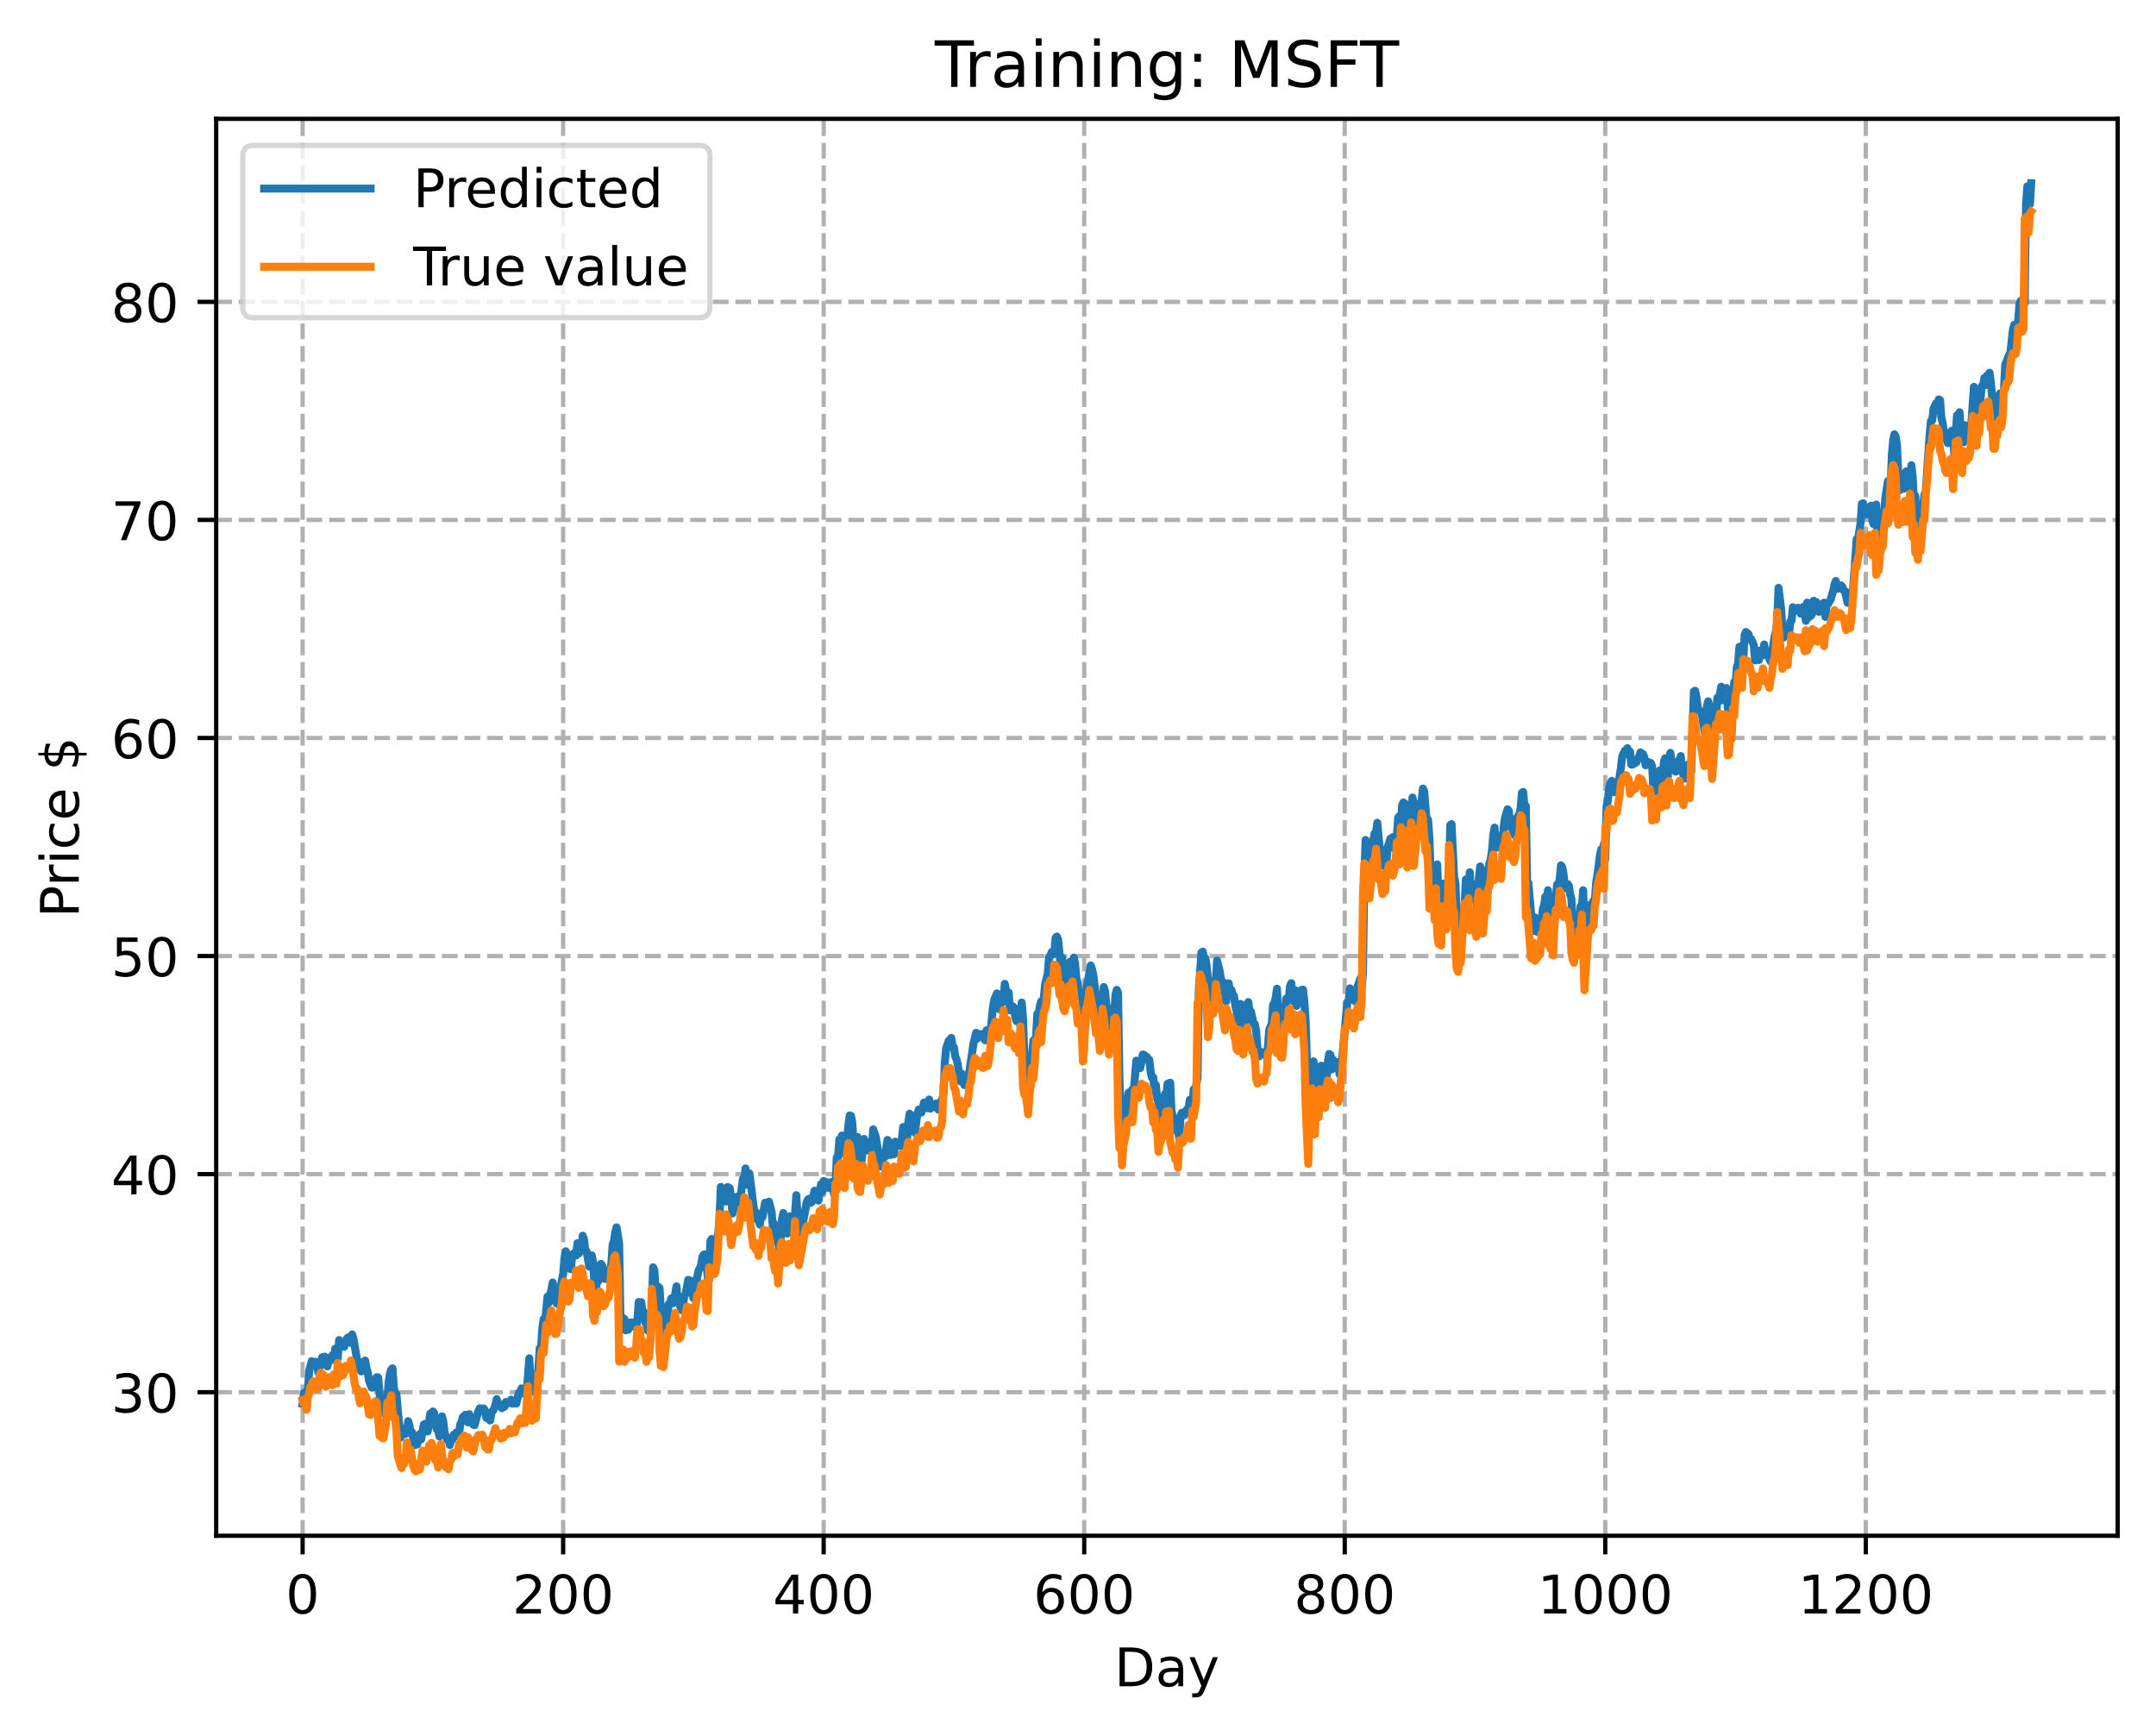 <?xml version="1.0" encoding="utf-8" standalone="no"?>
<!DOCTYPE svg PUBLIC "-//W3C//DTD SVG 1.1//EN"
  "http://www.w3.org/Graphics/SVG/1.1/DTD/svg11.dtd">
<!-- Created with matplotlib (https://matplotlib.org/) -->
<svg height="325.986pt" version="1.1" viewBox="0 0 404.923 325.986" width="404.923pt" xmlns="http://www.w3.org/2000/svg" xmlns:xlink="http://www.w3.org/1999/xlink">
 <defs>
  <style type="text/css">
*{stroke-linecap:butt;stroke-linejoin:round;}
  </style>
 </defs>
 <g id="figure_1">
  <g id="patch_1">
   <path d="M 0 325.986 
L 404.923 325.986 
L 404.923 0 
L 0 0 
z
" style="fill:#ffffff;"/>
  </g>
  <g id="axes_1">
   <g id="patch_2">
    <path d="M 40.603 288.43 
L 397.723 288.43 
L 397.723 22.318 
L 40.603 22.318 
z
" style="fill:#ffffff;"/>
   </g>
   <g id="matplotlib.axis_1">
    <g id="xtick_1">
     <g id="line2d_1">
      <path clip-path="url(#p46d895faa6)" d="M 56.836 288.43 
L 56.836 22.318 
" style="fill:none;stroke:#b0b0b0;stroke-dasharray:2.96,1.28;stroke-dashoffset:0;stroke-width:0.8;"/>
     </g>
     <g id="line2d_2">
      <defs>
       <path d="M 0 0 
L 0 3.5 
" id="m4082a6be27" style="stroke:#000000;stroke-width:0.8;"/>
      </defs>
      <g>
       <use style="stroke:#000000;stroke-width:0.8;" x="56.836" xlink:href="#m4082a6be27" y="288.43"/>
      </g>
     </g>
     <g id="text_1">
      <!-- 0 -->
      <defs>
       <path d="M 31.781 66.406 
Q 24.172 66.406 20.328 58.906 
Q 16.5 51.422 16.5 36.375 
Q 16.5 21.391 20.328 13.891 
Q 24.172 6.391 31.781 6.391 
Q 39.453 6.391 43.281 13.891 
Q 47.125 21.391 47.125 36.375 
Q 47.125 51.422 43.281 58.906 
Q 39.453 66.406 31.781 66.406 
z
M 31.781 74.219 
Q 44.047 74.219 50.516 64.516 
Q 56.984 54.828 56.984 36.375 
Q 56.984 17.969 50.516 8.266 
Q 44.047 -1.422 31.781 -1.422 
Q 19.531 -1.422 13.062 8.266 
Q 6.594 17.969 6.594 36.375 
Q 6.594 54.828 13.062 64.516 
Q 19.531 74.219 31.781 74.219 
z
" id="DejaVuSans-48"/>
      </defs>
      <g transform="translate(53.655 303.029)scale(0.1 -0.1)">
       <use xlink:href="#DejaVuSans-48"/>
      </g>
     </g>
    </g>
    <g id="xtick_2">
     <g id="line2d_3">
      <path clip-path="url(#p46d895faa6)" d="M 105.766 288.43 
L 105.766 22.318 
" style="fill:none;stroke:#b0b0b0;stroke-dasharray:2.96,1.28;stroke-dashoffset:0;stroke-width:0.8;"/>
     </g>
     <g id="line2d_4">
      <g>
       <use style="stroke:#000000;stroke-width:0.8;" x="105.766" xlink:href="#m4082a6be27" y="288.43"/>
      </g>
     </g>
     <g id="text_2">
      <!-- 200 -->
      <defs>
       <path d="M 19.188 8.297 
L 53.609 8.297 
L 53.609 0 
L 7.328 0 
L 7.328 8.297 
Q 12.938 14.109 22.625 23.891 
Q 32.328 33.688 34.812 36.531 
Q 39.547 41.844 41.422 45.531 
Q 43.312 49.219 43.312 52.781 
Q 43.312 58.594 39.234 62.25 
Q 35.156 65.922 28.609 65.922 
Q 23.969 65.922 18.812 64.312 
Q 13.672 62.703 7.812 59.422 
L 7.812 69.391 
Q 13.766 71.781 18.938 73 
Q 24.125 74.219 28.422 74.219 
Q 39.75 74.219 46.484 68.547 
Q 53.219 62.891 53.219 53.422 
Q 53.219 48.922 51.531 44.891 
Q 49.859 40.875 45.406 35.406 
Q 44.188 33.984 37.641 27.219 
Q 31.109 20.453 19.188 8.297 
z
" id="DejaVuSans-50"/>
      </defs>
      <g transform="translate(96.223 303.029)scale(0.1 -0.1)">
       <use xlink:href="#DejaVuSans-50"/>
       <use x="63.623" xlink:href="#DejaVuSans-48"/>
       <use x="127.246" xlink:href="#DejaVuSans-48"/>
      </g>
     </g>
    </g>
    <g id="xtick_3">
     <g id="line2d_5">
      <path clip-path="url(#p46d895faa6)" d="M 154.697 288.43 
L 154.697 22.318 
" style="fill:none;stroke:#b0b0b0;stroke-dasharray:2.96,1.28;stroke-dashoffset:0;stroke-width:0.8;"/>
     </g>
     <g id="line2d_6">
      <g>
       <use style="stroke:#000000;stroke-width:0.8;" x="154.697" xlink:href="#m4082a6be27" y="288.43"/>
      </g>
     </g>
     <g id="text_3">
      <!-- 400 -->
      <defs>
       <path d="M 37.797 64.312 
L 12.891 25.391 
L 37.797 25.391 
z
M 35.203 72.906 
L 47.609 72.906 
L 47.609 25.391 
L 58.016 25.391 
L 58.016 17.188 
L 47.609 17.188 
L 47.609 0 
L 37.797 0 
L 37.797 17.188 
L 4.891 17.188 
L 4.891 26.703 
z
" id="DejaVuSans-52"/>
      </defs>
      <g transform="translate(145.153 303.029)scale(0.1 -0.1)">
       <use xlink:href="#DejaVuSans-52"/>
       <use x="63.623" xlink:href="#DejaVuSans-48"/>
       <use x="127.246" xlink:href="#DejaVuSans-48"/>
      </g>
     </g>
    </g>
    <g id="xtick_4">
     <g id="line2d_7">
      <path clip-path="url(#p46d895faa6)" d="M 203.628 288.43 
L 203.628 22.318 
" style="fill:none;stroke:#b0b0b0;stroke-dasharray:2.96,1.28;stroke-dashoffset:0;stroke-width:0.8;"/>
     </g>
     <g id="line2d_8">
      <g>
       <use style="stroke:#000000;stroke-width:0.8;" x="203.628" xlink:href="#m4082a6be27" y="288.43"/>
      </g>
     </g>
     <g id="text_4">
      <!-- 600 -->
      <defs>
       <path d="M 33.016 40.375 
Q 26.375 40.375 22.484 35.828 
Q 18.609 31.297 18.609 23.391 
Q 18.609 15.531 22.484 10.953 
Q 26.375 6.391 33.016 6.391 
Q 39.656 6.391 43.531 10.953 
Q 47.406 15.531 47.406 23.391 
Q 47.406 31.297 43.531 35.828 
Q 39.656 40.375 33.016 40.375 
z
M 52.594 71.297 
L 52.594 62.312 
Q 48.875 64.062 45.094 64.984 
Q 41.312 65.922 37.594 65.922 
Q 27.828 65.922 22.672 59.328 
Q 17.531 52.734 16.797 39.406 
Q 19.672 43.656 24.016 45.922 
Q 28.375 48.188 33.594 48.188 
Q 44.578 48.188 50.953 41.516 
Q 57.328 34.859 57.328 23.391 
Q 57.328 12.156 50.688 5.359 
Q 44.047 -1.422 33.016 -1.422 
Q 20.359 -1.422 13.672 8.266 
Q 6.984 17.969 6.984 36.375 
Q 6.984 53.656 15.188 63.938 
Q 23.391 74.219 37.203 74.219 
Q 40.922 74.219 44.703 73.484 
Q 48.484 72.75 52.594 71.297 
z
" id="DejaVuSans-54"/>
      </defs>
      <g transform="translate(194.084 303.029)scale(0.1 -0.1)">
       <use xlink:href="#DejaVuSans-54"/>
       <use x="63.623" xlink:href="#DejaVuSans-48"/>
       <use x="127.246" xlink:href="#DejaVuSans-48"/>
      </g>
     </g>
    </g>
    <g id="xtick_5">
     <g id="line2d_9">
      <path clip-path="url(#p46d895faa6)" d="M 252.558 288.43 
L 252.558 22.318 
" style="fill:none;stroke:#b0b0b0;stroke-dasharray:2.96,1.28;stroke-dashoffset:0;stroke-width:0.8;"/>
     </g>
     <g id="line2d_10">
      <g>
       <use style="stroke:#000000;stroke-width:0.8;" x="252.558" xlink:href="#m4082a6be27" y="288.43"/>
      </g>
     </g>
     <g id="text_5">
      <!-- 800 -->
      <defs>
       <path d="M 31.781 34.625 
Q 24.75 34.625 20.719 30.859 
Q 16.703 27.094 16.703 20.516 
Q 16.703 13.922 20.719 10.156 
Q 24.75 6.391 31.781 6.391 
Q 38.812 6.391 42.859 10.172 
Q 46.922 13.969 46.922 20.516 
Q 46.922 27.094 42.891 30.859 
Q 38.875 34.625 31.781 34.625 
z
M 21.922 38.812 
Q 15.578 40.375 12.031 44.719 
Q 8.5 49.078 8.5 55.328 
Q 8.5 64.062 14.719 69.141 
Q 20.953 74.219 31.781 74.219 
Q 42.672 74.219 48.875 69.141 
Q 55.078 64.062 55.078 55.328 
Q 55.078 49.078 51.531 44.719 
Q 48 40.375 41.703 38.812 
Q 48.828 37.156 52.797 32.312 
Q 56.781 27.484 56.781 20.516 
Q 56.781 9.906 50.312 4.234 
Q 43.844 -1.422 31.781 -1.422 
Q 19.734 -1.422 13.25 4.234 
Q 6.781 9.906 6.781 20.516 
Q 6.781 27.484 10.781 32.312 
Q 14.797 37.156 21.922 38.812 
z
M 18.312 54.391 
Q 18.312 48.734 21.844 45.562 
Q 25.391 42.391 31.781 42.391 
Q 38.141 42.391 41.719 45.562 
Q 45.312 48.734 45.312 54.391 
Q 45.312 60.062 41.719 63.234 
Q 38.141 66.406 31.781 66.406 
Q 25.391 66.406 21.844 63.234 
Q 18.312 60.062 18.312 54.391 
z
" id="DejaVuSans-56"/>
      </defs>
      <g transform="translate(243.015 303.029)scale(0.1 -0.1)">
       <use xlink:href="#DejaVuSans-56"/>
       <use x="63.623" xlink:href="#DejaVuSans-48"/>
       <use x="127.246" xlink:href="#DejaVuSans-48"/>
      </g>
     </g>
    </g>
    <g id="xtick_6">
     <g id="line2d_11">
      <path clip-path="url(#p46d895faa6)" d="M 301.489 288.43 
L 301.489 22.318 
" style="fill:none;stroke:#b0b0b0;stroke-dasharray:2.96,1.28;stroke-dashoffset:0;stroke-width:0.8;"/>
     </g>
     <g id="line2d_12">
      <g>
       <use style="stroke:#000000;stroke-width:0.8;" x="301.489" xlink:href="#m4082a6be27" y="288.43"/>
      </g>
     </g>
     <g id="text_6">
      <!-- 1000 -->
      <defs>
       <path d="M 12.406 8.297 
L 28.516 8.297 
L 28.516 63.922 
L 10.984 60.406 
L 10.984 69.391 
L 28.422 72.906 
L 38.281 72.906 
L 38.281 8.297 
L 54.391 8.297 
L 54.391 0 
L 12.406 0 
z
" id="DejaVuSans-49"/>
      </defs>
      <g transform="translate(288.764 303.029)scale(0.1 -0.1)">
       <use xlink:href="#DejaVuSans-49"/>
       <use x="63.623" xlink:href="#DejaVuSans-48"/>
       <use x="127.246" xlink:href="#DejaVuSans-48"/>
       <use x="190.869" xlink:href="#DejaVuSans-48"/>
      </g>
     </g>
    </g>
    <g id="xtick_7">
     <g id="line2d_13">
      <path clip-path="url(#p46d895faa6)" d="M 350.419 288.43 
L 350.419 22.318 
" style="fill:none;stroke:#b0b0b0;stroke-dasharray:2.96,1.28;stroke-dashoffset:0;stroke-width:0.8;"/>
     </g>
     <g id="line2d_14">
      <g>
       <use style="stroke:#000000;stroke-width:0.8;" x="350.419" xlink:href="#m4082a6be27" y="288.43"/>
      </g>
     </g>
     <g id="text_7">
      <!-- 1200 -->
      <g transform="translate(337.694 303.029)scale(0.1 -0.1)">
       <use xlink:href="#DejaVuSans-49"/>
       <use x="63.623" xlink:href="#DejaVuSans-50"/>
       <use x="127.246" xlink:href="#DejaVuSans-48"/>
       <use x="190.869" xlink:href="#DejaVuSans-48"/>
      </g>
     </g>
    </g>
    <g id="text_8">
     <!-- Day -->
     <defs>
      <path d="M 19.672 64.797 
L 19.672 8.109 
L 31.594 8.109 
Q 46.688 8.109 53.688 14.938 
Q 60.688 21.781 60.688 36.531 
Q 60.688 51.172 53.688 57.984 
Q 46.688 64.797 31.594 64.797 
z
M 9.812 72.906 
L 30.078 72.906 
Q 51.266 72.906 61.172 64.094 
Q 71.094 55.281 71.094 36.531 
Q 71.094 17.672 61.125 8.828 
Q 51.172 0 30.078 0 
L 9.812 0 
z
" id="DejaVuSans-68"/>
      <path d="M 34.281 27.484 
Q 23.391 27.484 19.188 25 
Q 14.984 22.516 14.984 16.5 
Q 14.984 11.719 18.141 8.906 
Q 21.297 6.109 26.703 6.109 
Q 34.188 6.109 38.703 11.406 
Q 43.219 16.703 43.219 25.484 
L 43.219 27.484 
z
M 52.203 31.203 
L 52.203 0 
L 43.219 0 
L 43.219 8.297 
Q 40.141 3.328 35.547 0.953 
Q 30.953 -1.422 24.312 -1.422 
Q 15.922 -1.422 10.953 3.297 
Q 6 8.016 6 15.922 
Q 6 25.141 12.172 29.828 
Q 18.359 34.516 30.609 34.516 
L 43.219 34.516 
L 43.219 35.406 
Q 43.219 41.609 39.141 45 
Q 35.062 48.391 27.688 48.391 
Q 23 48.391 18.547 47.266 
Q 14.109 46.141 10.016 43.891 
L 10.016 52.203 
Q 14.938 54.109 19.578 55.047 
Q 24.219 56 28.609 56 
Q 40.484 56 46.344 49.844 
Q 52.203 43.703 52.203 31.203 
z
" id="DejaVuSans-97"/>
      <path d="M 32.172 -5.078 
Q 28.375 -14.844 24.75 -17.812 
Q 21.141 -20.797 15.094 -20.797 
L 7.906 -20.797 
L 7.906 -13.281 
L 13.188 -13.281 
Q 16.891 -13.281 18.938 -11.516 
Q 21 -9.766 23.484 -3.219 
L 25.094 0.875 
L 2.984 54.688 
L 12.5 54.688 
L 29.594 11.922 
L 46.688 54.688 
L 56.203 54.688 
z
" id="DejaVuSans-121"/>
     </defs>
     <g transform="translate(209.29 316.707)scale(0.1 -0.1)">
      <use xlink:href="#DejaVuSans-68"/>
      <use x="77.002" xlink:href="#DejaVuSans-97"/>
      <use x="138.281" xlink:href="#DejaVuSans-121"/>
     </g>
    </g>
   </g>
   <g id="matplotlib.axis_2">
    <g id="ytick_1">
     <g id="line2d_15">
      <path clip-path="url(#p46d895faa6)" d="M 40.603 261.468 
L 397.723 261.468 
" style="fill:none;stroke:#b0b0b0;stroke-dasharray:2.96,1.28;stroke-dashoffset:0;stroke-width:0.8;"/>
     </g>
     <g id="line2d_16">
      <defs>
       <path d="M 0 0 
L -3.5 0 
" id="mc5c241a279" style="stroke:#000000;stroke-width:0.8;"/>
      </defs>
      <g>
       <use style="stroke:#000000;stroke-width:0.8;" x="40.603" xlink:href="#mc5c241a279" y="261.468"/>
      </g>
     </g>
     <g id="text_9">
      <!-- 30 -->
      <defs>
       <path d="M 40.578 39.312 
Q 47.656 37.797 51.625 33 
Q 55.609 28.219 55.609 21.188 
Q 55.609 10.406 48.188 4.484 
Q 40.766 -1.422 27.094 -1.422 
Q 22.516 -1.422 17.656 -0.516 
Q 12.797 0.391 7.625 2.203 
L 7.625 11.719 
Q 11.719 9.328 16.594 8.109 
Q 21.484 6.891 26.812 6.891 
Q 36.078 6.891 40.938 10.547 
Q 45.797 14.203 45.797 21.188 
Q 45.797 27.641 41.281 31.266 
Q 36.766 34.906 28.719 34.906 
L 20.219 34.906 
L 20.219 43.016 
L 29.109 43.016 
Q 36.375 43.016 40.234 45.922 
Q 44.094 48.828 44.094 54.297 
Q 44.094 59.906 40.109 62.906 
Q 36.141 65.922 28.719 65.922 
Q 24.656 65.922 20.016 65.031 
Q 15.375 64.156 9.812 62.312 
L 9.812 71.094 
Q 15.438 72.656 20.344 73.438 
Q 25.25 74.219 29.594 74.219 
Q 40.828 74.219 47.359 69.109 
Q 53.906 64.016 53.906 55.328 
Q 53.906 49.266 50.438 45.094 
Q 46.969 40.922 40.578 39.312 
z
" id="DejaVuSans-51"/>
      </defs>
      <g transform="translate(20.878 265.267)scale(0.1 -0.1)">
       <use xlink:href="#DejaVuSans-51"/>
       <use x="63.623" xlink:href="#DejaVuSans-48"/>
      </g>
     </g>
    </g>
    <g id="ytick_2">
     <g id="line2d_17">
      <path clip-path="url(#p46d895faa6)" d="M 40.603 220.513 
L 397.723 220.513 
" style="fill:none;stroke:#b0b0b0;stroke-dasharray:2.96,1.28;stroke-dashoffset:0;stroke-width:0.8;"/>
     </g>
     <g id="line2d_18">
      <g>
       <use style="stroke:#000000;stroke-width:0.8;" x="40.603" xlink:href="#mc5c241a279" y="220.513"/>
      </g>
     </g>
     <g id="text_10">
      <!-- 40 -->
      <g transform="translate(20.878 224.312)scale(0.1 -0.1)">
       <use xlink:href="#DejaVuSans-52"/>
       <use x="63.623" xlink:href="#DejaVuSans-48"/>
      </g>
     </g>
    </g>
    <g id="ytick_3">
     <g id="line2d_19">
      <path clip-path="url(#p46d895faa6)" d="M 40.603 179.558 
L 397.723 179.558 
" style="fill:none;stroke:#b0b0b0;stroke-dasharray:2.96,1.28;stroke-dashoffset:0;stroke-width:0.8;"/>
     </g>
     <g id="line2d_20">
      <g>
       <use style="stroke:#000000;stroke-width:0.8;" x="40.603" xlink:href="#mc5c241a279" y="179.558"/>
      </g>
     </g>
     <g id="text_11">
      <!-- 50 -->
      <defs>
       <path d="M 10.797 72.906 
L 49.516 72.906 
L 49.516 64.594 
L 19.828 64.594 
L 19.828 46.734 
Q 21.969 47.469 24.109 47.828 
Q 26.266 48.188 28.422 48.188 
Q 40.625 48.188 47.75 41.5 
Q 54.891 34.812 54.891 23.391 
Q 54.891 11.625 47.562 5.094 
Q 40.234 -1.422 26.906 -1.422 
Q 22.312 -1.422 17.547 -0.641 
Q 12.797 0.141 7.719 1.703 
L 7.719 11.625 
Q 12.109 9.234 16.797 8.062 
Q 21.484 6.891 26.703 6.891 
Q 35.156 6.891 40.078 11.328 
Q 45.016 15.766 45.016 23.391 
Q 45.016 31 40.078 35.438 
Q 35.156 39.891 26.703 39.891 
Q 22.75 39.891 18.812 39.016 
Q 14.891 38.141 10.797 36.281 
z
" id="DejaVuSans-53"/>
      </defs>
      <g transform="translate(20.878 183.357)scale(0.1 -0.1)">
       <use xlink:href="#DejaVuSans-53"/>
       <use x="63.623" xlink:href="#DejaVuSans-48"/>
      </g>
     </g>
    </g>
    <g id="ytick_4">
     <g id="line2d_21">
      <path clip-path="url(#p46d895faa6)" d="M 40.603 138.604 
L 397.723 138.604 
" style="fill:none;stroke:#b0b0b0;stroke-dasharray:2.96,1.28;stroke-dashoffset:0;stroke-width:0.8;"/>
     </g>
     <g id="line2d_22">
      <g>
       <use style="stroke:#000000;stroke-width:0.8;" x="40.603" xlink:href="#mc5c241a279" y="138.604"/>
      </g>
     </g>
     <g id="text_12">
      <!-- 60 -->
      <g transform="translate(20.878 142.403)scale(0.1 -0.1)">
       <use xlink:href="#DejaVuSans-54"/>
       <use x="63.623" xlink:href="#DejaVuSans-48"/>
      </g>
     </g>
    </g>
    <g id="ytick_5">
     <g id="line2d_23">
      <path clip-path="url(#p46d895faa6)" d="M 40.603 97.649 
L 397.723 97.649 
" style="fill:none;stroke:#b0b0b0;stroke-dasharray:2.96,1.28;stroke-dashoffset:0;stroke-width:0.8;"/>
     </g>
     <g id="line2d_24">
      <g>
       <use style="stroke:#000000;stroke-width:0.8;" x="40.603" xlink:href="#mc5c241a279" y="97.649"/>
      </g>
     </g>
     <g id="text_13">
      <!-- 70 -->
      <defs>
       <path d="M 8.203 72.906 
L 55.078 72.906 
L 55.078 68.703 
L 28.609 0 
L 18.312 0 
L 43.219 64.594 
L 8.203 64.594 
z
" id="DejaVuSans-55"/>
      </defs>
      <g transform="translate(20.878 101.448)scale(0.1 -0.1)">
       <use xlink:href="#DejaVuSans-55"/>
       <use x="63.623" xlink:href="#DejaVuSans-48"/>
      </g>
     </g>
    </g>
    <g id="ytick_6">
     <g id="line2d_25">
      <path clip-path="url(#p46d895faa6)" d="M 40.603 56.694 
L 397.723 56.694 
" style="fill:none;stroke:#b0b0b0;stroke-dasharray:2.96,1.28;stroke-dashoffset:0;stroke-width:0.8;"/>
     </g>
     <g id="line2d_26">
      <g>
       <use style="stroke:#000000;stroke-width:0.8;" x="40.603" xlink:href="#mc5c241a279" y="56.694"/>
      </g>
     </g>
     <g id="text_14">
      <!-- 80 -->
      <g transform="translate(20.878 60.494)scale(0.1 -0.1)">
       <use xlink:href="#DejaVuSans-56"/>
       <use x="63.623" xlink:href="#DejaVuSans-48"/>
      </g>
     </g>
    </g>
    <g id="text_15">
     <!-- Price $ -->
     <defs>
      <path d="M 19.672 64.797 
L 19.672 37.406 
L 32.078 37.406 
Q 38.969 37.406 42.719 40.969 
Q 46.484 44.531 46.484 51.125 
Q 46.484 57.672 42.719 61.234 
Q 38.969 64.797 32.078 64.797 
z
M 9.812 72.906 
L 32.078 72.906 
Q 44.344 72.906 50.609 67.359 
Q 56.891 61.812 56.891 51.125 
Q 56.891 40.328 50.609 34.812 
Q 44.344 29.297 32.078 29.297 
L 19.672 29.297 
L 19.672 0 
L 9.812 0 
z
" id="DejaVuSans-80"/>
      <path d="M 41.109 46.297 
Q 39.594 47.172 37.812 47.578 
Q 36.031 48 33.891 48 
Q 26.266 48 22.188 43.047 
Q 18.109 38.094 18.109 28.812 
L 18.109 0 
L 9.078 0 
L 9.078 54.688 
L 18.109 54.688 
L 18.109 46.188 
Q 20.953 51.172 25.484 53.578 
Q 30.031 56 36.531 56 
Q 37.453 56 38.578 55.875 
Q 39.703 55.766 41.062 55.516 
z
" id="DejaVuSans-114"/>
      <path d="M 9.422 54.688 
L 18.406 54.688 
L 18.406 0 
L 9.422 0 
z
M 9.422 75.984 
L 18.406 75.984 
L 18.406 64.594 
L 9.422 64.594 
z
" id="DejaVuSans-105"/>
      <path d="M 48.781 52.594 
L 48.781 44.188 
Q 44.969 46.297 41.141 47.344 
Q 37.312 48.391 33.406 48.391 
Q 24.656 48.391 19.812 42.844 
Q 14.984 37.312 14.984 27.297 
Q 14.984 17.281 19.812 11.734 
Q 24.656 6.203 33.406 6.203 
Q 37.312 6.203 41.141 7.25 
Q 44.969 8.297 48.781 10.406 
L 48.781 2.094 
Q 45.016 0.344 40.984 -0.531 
Q 36.969 -1.422 32.422 -1.422 
Q 20.062 -1.422 12.781 6.344 
Q 5.516 14.109 5.516 27.297 
Q 5.516 40.672 12.859 48.328 
Q 20.219 56 33.016 56 
Q 37.156 56 41.109 55.141 
Q 45.062 54.297 48.781 52.594 
z
" id="DejaVuSans-99"/>
      <path d="M 56.203 29.594 
L 56.203 25.203 
L 14.891 25.203 
Q 15.484 15.922 20.484 11.062 
Q 25.484 6.203 34.422 6.203 
Q 39.594 6.203 44.453 7.469 
Q 49.312 8.734 54.109 11.281 
L 54.109 2.781 
Q 49.266 0.734 44.188 -0.344 
Q 39.109 -1.422 33.891 -1.422 
Q 20.797 -1.422 13.156 6.188 
Q 5.516 13.812 5.516 26.812 
Q 5.516 40.234 12.766 48.109 
Q 20.016 56 32.328 56 
Q 43.359 56 49.781 48.891 
Q 56.203 41.797 56.203 29.594 
z
M 47.219 32.234 
Q 47.125 39.594 43.094 43.984 
Q 39.062 48.391 32.422 48.391 
Q 24.906 48.391 20.391 44.141 
Q 15.875 39.891 15.188 32.172 
z
" id="DejaVuSans-101"/>
      <path id="DejaVuSans-32"/>
      <path d="M 33.797 -14.703 
L 28.906 -14.703 
L 28.859 0 
Q 23.734 0.094 18.609 1.188 
Q 13.484 2.297 8.297 4.5 
L 8.297 13.281 
Q 13.281 10.156 18.375 8.562 
Q 23.484 6.984 28.906 6.938 
L 28.906 29.203 
Q 18.109 30.953 13.203 35.156 
Q 8.297 39.359 8.297 46.688 
Q 8.297 54.641 13.625 59.219 
Q 18.953 63.812 28.906 64.5 
L 28.906 75.984 
L 33.797 75.984 
L 33.797 64.656 
Q 38.328 64.453 42.578 63.688 
Q 46.828 62.938 50.875 61.625 
L 50.875 53.078 
Q 46.828 55.125 42.547 56.25 
Q 38.281 57.375 33.797 57.562 
L 33.797 36.719 
Q 44.875 35.016 50.094 30.609 
Q 55.328 26.219 55.328 18.609 
Q 55.328 10.359 49.781 5.594 
Q 44.234 0.828 33.797 0.094 
z
M 28.906 37.594 
L 28.906 57.625 
Q 23.25 56.984 20.266 54.391 
Q 17.281 51.812 17.281 47.516 
Q 17.281 43.312 20.031 40.969 
Q 22.797 38.625 28.906 37.594 
z
M 33.797 28.219 
L 33.797 7.078 
Q 39.984 7.906 43.141 10.594 
Q 46.297 13.281 46.297 17.672 
Q 46.297 21.969 43.281 24.5 
Q 40.281 27.047 33.797 28.219 
z
" id="DejaVuSans-36"/>
     </defs>
     <g transform="translate(14.798 172.342)rotate(-90)scale(0.1 -0.1)">
      <use xlink:href="#DejaVuSans-80"/>
      <use x="58.553" xlink:href="#DejaVuSans-114"/>
      <use x="99.666" xlink:href="#DejaVuSans-105"/>
      <use x="127.449" xlink:href="#DejaVuSans-99"/>
      <use x="182.43" xlink:href="#DejaVuSans-101"/>
      <use x="243.953" xlink:href="#DejaVuSans-32"/>
      <use x="275.74" xlink:href="#DejaVuSans-36"/>
     </g>
    </g>
   </g>
   <g id="line2d_27">
    <path clip-path="url(#p46d895faa6)" d="M 56.836 263.622 
L 57.081 261.608 
L 57.325 262.011 
L 57.57 262.018 
L 57.814 261.442 
L 58.059 257.474 
L 58.548 255.635 
L 59.038 256.337 
L 59.282 255.772 
L 59.527 256.049 
L 59.772 257.736 
L 60.506 254.906 
L 60.75 255.718 
L 60.995 254.793 
L 61.484 256.624 
L 61.729 255.325 
L 61.974 254.994 
L 62.218 255.456 
L 62.463 254.498 
L 62.708 255.111 
L 62.952 253.3 
L 63.197 254.631 
L 63.441 255.053 
L 63.686 251.684 
L 63.931 252.817 
L 64.175 252.896 
L 64.42 252.635 
L 64.665 252.925 
L 65.154 251.39 
L 65.399 251.175 
L 65.888 252.206 
L 66.133 250.622 
L 66.377 251.389 
L 67.111 255.736 
L 67.356 255.671 
L 67.601 257.164 
L 67.845 257.567 
L 68.335 256.538 
L 68.579 255.529 
L 68.824 256.985 
L 69.069 257.759 
L 69.313 259.324 
L 69.802 260.614 
L 70.047 260.588 
L 70.292 259.234 
L 70.781 258.646 
L 71.026 258.702 
L 71.515 264.238 
L 71.76 265.263 
L 72.004 265.388 
L 72.249 264.649 
L 72.494 263.49 
L 72.738 263.333 
L 72.983 259.635 
L 73.228 257.999 
L 73.472 257.221 
L 73.717 256.986 
L 73.962 260.498 
L 74.206 261.911 
L 74.451 261.845 
L 75.185 270.032 
L 75.919 268.322 
L 76.163 269.307 
L 76.408 268.74 
L 76.653 266.909 
L 76.897 267.686 
L 77.142 269.25 
L 77.387 268.992 
L 77.876 271.44 
L 78.365 271.265 
L 78.61 269.642 
L 78.855 269.336 
L 79.099 270.353 
L 79.589 267.554 
L 79.833 267.429 
L 80.323 268.845 
L 80.812 265.477 
L 81.056 266.291 
L 81.301 265.089 
L 81.546 265.404 
L 81.79 267.537 
L 82.035 268.444 
L 82.28 268.361 
L 82.524 269.795 
L 82.769 269.495 
L 83.014 266.008 
L 83.258 266.972 
L 83.503 269.122 
L 83.992 270.389 
L 84.237 270.425 
L 84.482 271.404 
L 84.726 270.337 
L 84.971 270.337 
L 85.216 269.458 
L 85.46 269.784 
L 85.705 269.047 
L 85.95 269.131 
L 86.194 269.347 
L 86.439 267.504 
L 86.684 267.049 
L 86.928 266.115 
L 87.173 266.08 
L 87.417 265.706 
L 87.662 265.92 
L 87.907 267.139 
L 88.151 265.605 
L 88.396 267.017 
L 88.641 267.195 
L 88.885 267.58 
L 89.13 267.659 
L 89.864 264.975 
L 90.109 264.487 
L 90.353 264.531 
L 90.598 264.718 
L 90.843 264.527 
L 91.087 264.876 
L 91.332 266.288 
L 91.577 265.372 
L 91.821 266.536 
L 92.066 266.78 
L 92.311 265.227 
L 92.555 265.02 
L 92.8 264.565 
L 93.044 263.845 
L 93.289 262.775 
L 93.534 263.72 
L 93.778 263.678 
L 94.268 264.47 
L 94.757 264.174 
L 95.002 263.304 
L 95.246 263.632 
L 95.736 263.392 
L 95.98 262.87 
L 96.225 263.627 
L 96.47 263.278 
L 96.714 263.566 
L 96.959 263.625 
L 97.448 261.568 
L 97.693 261.474 
L 97.938 260.752 
L 98.182 261.642 
L 98.427 261.774 
L 98.672 261.464 
L 98.916 261.593 
L 99.405 255.104 
L 99.65 259.475 
L 100.139 261.369 
L 100.384 260.372 
L 100.629 260.822 
L 100.873 260.917 
L 101.363 253.24 
L 101.607 253.252 
L 101.852 249.461 
L 102.097 247.754 
L 102.341 248.547 
L 102.831 243.513 
L 103.075 244.67 
L 103.809 240.871 
L 104.543 244.81 
L 104.788 244.946 
L 105.032 243.829 
L 105.522 240.424 
L 105.766 239.252 
L 106.011 236.321 
L 106.256 235.005 
L 106.5 235.455 
L 106.745 236.353 
L 106.99 238.3 
L 107.234 238.365 
L 107.479 235.743 
L 107.968 235.238 
L 108.213 235.767 
L 108.458 233.484 
L 108.702 235.423 
L 109.192 234.683 
L 109.436 232.079 
L 109.681 232.723 
L 109.926 234.94 
L 110.17 235.036 
L 110.66 237.873 
L 110.904 235.964 
L 111.149 235.774 
L 111.393 237.111 
L 111.638 241.061 
L 111.883 242.366 
L 112.127 240.796 
L 112.372 240.601 
L 112.861 237.366 
L 113.106 237.698 
L 113.351 238.642 
L 113.595 240.193 
L 113.84 240.198 
L 114.329 238.718 
L 114.574 238.614 
L 114.819 237.334 
L 115.063 233.756 
L 115.308 233.071 
L 115.553 231.396 
L 115.797 230.512 
L 116.287 233.56 
L 116.531 247.68 
L 116.776 247.318 
L 117.02 248.105 
L 117.265 247.724 
L 117.51 249.854 
L 117.754 249.337 
L 117.999 249.731 
L 118.244 248.418 
L 118.488 248.359 
L 118.733 249.133 
L 118.978 248.372 
L 119.467 249.375 
L 119.712 247.775 
L 119.956 244.536 
L 120.201 244.887 
L 120.446 244.565 
L 120.69 246.565 
L 120.935 246.426 
L 121.18 248.434 
L 121.424 248.468 
L 121.669 249.901 
L 121.914 249.206 
L 122.158 249.209 
L 122.403 246.645 
L 122.648 238.013 
L 122.892 238.528 
L 123.137 242.328 
L 123.381 243.633 
L 123.626 241.664 
L 123.871 241.904 
L 124.36 250.045 
L 124.605 250.955 
L 124.849 251.433 
L 125.094 249.567 
L 125.583 244.92 
L 125.828 244.86 
L 126.073 243.857 
L 126.317 244.785 
L 126.562 244.574 
L 127.051 241.59 
L 127.296 244.21 
L 128.03 246.06 
L 128.275 245.208 
L 128.519 243.387 
L 128.764 243.042 
L 129.253 240.376 
L 129.742 240.538 
L 130.232 243.791 
L 130.476 243.806 
L 130.966 239.779 
L 131.21 238.573 
L 131.455 238.196 
L 131.7 237.414 
L 131.944 235.992 
L 132.189 235.631 
L 132.434 235.583 
L 132.678 237.018 
L 132.923 239.988 
L 133.168 240.364 
L 133.412 233.127 
L 133.657 232.692 
L 134.146 233.017 
L 134.391 233.563 
L 134.636 233.063 
L 134.88 231.711 
L 135.125 229.037 
L 135.369 222.912 
L 135.614 224.539 
L 135.859 224.284 
L 136.348 225.668 
L 136.593 222.963 
L 136.837 223.001 
L 137.082 223.187 
L 137.571 227.91 
L 138.305 224.786 
L 138.55 224.882 
L 138.795 225.84 
L 139.039 225.079 
L 139.529 221.392 
L 139.773 221.562 
L 140.018 219.443 
L 140.263 222.507 
L 140.507 221.78 
L 140.752 220.375 
L 141.73 228.148 
L 141.975 227.657 
L 142.22 229.078 
L 142.464 229.122 
L 142.709 229.991 
L 142.954 228.261 
L 143.198 228.615 
L 143.688 225.879 
L 144.177 226.186 
L 144.422 225.691 
L 144.911 227.594 
L 145.156 230.429 
L 145.4 229.844 
L 145.89 233.263 
L 146.134 231.658 
L 146.379 235.288 
L 146.624 232.728 
L 146.868 228.96 
L 147.113 227.818 
L 147.602 230.638 
L 147.847 231.684 
L 148.091 231.249 
L 148.336 228.444 
L 148.581 231.025 
L 148.825 230.737 
L 149.315 228.012 
L 149.559 224.47 
L 149.804 228.652 
L 150.049 229.748 
L 150.293 231.547 
L 150.538 231 
L 151.027 228.443 
L 151.517 225.764 
L 151.761 225.262 
L 152.006 225.142 
L 152.251 225.911 
L 152.495 225.727 
L 152.984 223.627 
L 153.474 225.033 
L 153.718 225.491 
L 154.208 222.394 
L 154.452 223.832 
L 154.697 221.797 
L 154.942 222.669 
L 155.186 222.006 
L 155.676 223.134 
L 155.92 222.716 
L 156.165 221.991 
L 156.654 224.291 
L 156.899 223.082 
L 157.144 217.409 
L 157.388 217.386 
L 157.633 214.038 
L 157.878 214.2 
L 158.122 213.265 
L 158.367 213.549 
L 158.856 216.93 
L 159.345 211.18 
L 159.59 209.487 
L 159.835 209.58 
L 160.079 210.928 
L 160.324 215.139 
L 160.569 216.008 
L 160.813 215.915 
L 161.058 213.548 
L 161.303 217.094 
L 161.547 218.136 
L 161.792 218.23 
L 162.281 213.906 
L 162.771 215.355 
L 163.015 215.162 
L 163.26 216.166 
L 163.505 215.536 
L 163.749 215.449 
L 163.994 212.107 
L 164.483 213.538 
L 164.972 216.514 
L 165.217 217.443 
L 165.462 219.105 
L 165.951 217.118 
L 166.196 217.295 
L 166.685 214.102 
L 166.93 214.481 
L 167.174 216.93 
L 167.419 216.197 
L 167.664 216.408 
L 167.908 216.798 
L 168.153 214.415 
L 168.398 214.844 
L 168.642 215.027 
L 168.887 214.772 
L 169.132 215.237 
L 169.376 213.903 
L 169.621 211.675 
L 169.866 211.978 
L 170.11 213.747 
L 170.355 213.879 
L 170.6 210.696 
L 170.844 209.167 
L 171.823 212.753 
L 172.312 209.07 
L 172.557 208.378 
L 172.801 208.403 
L 173.046 208.959 
L 173.291 208.316 
L 173.535 207.062 
L 173.78 208.001 
L 174.025 207.153 
L 174.269 208.147 
L 174.514 206.497 
L 174.759 208.216 
L 175.248 207.486 
L 175.493 207.932 
L 175.737 207.264 
L 176.227 208.413 
L 176.471 208.392 
L 176.716 206.793 
L 176.96 206.464 
L 177.205 205.425 
L 177.45 199.495 
L 177.694 196.911 
L 178.184 195.451 
L 178.428 195.285 
L 178.673 194.937 
L 178.918 196.694 
L 179.162 196.688 
L 179.407 198.446 
L 179.652 198.981 
L 179.896 200.031 
L 180.386 203.098 
L 180.63 201.671 
L 180.875 202.489 
L 181.12 203.795 
L 181.364 202.171 
L 181.609 202.051 
L 181.854 202.153 
L 182.098 200.989 
L 182.832 196.002 
L 183.321 193.969 
L 183.566 195.059 
L 183.811 194.277 
L 184.3 194.205 
L 185.034 195.388 
L 185.279 193.508 
L 185.768 194.889 
L 186.013 193.991 
L 186.502 189.036 
L 186.747 187.727 
L 187.236 186.573 
L 187.481 187.697 
L 187.725 189.552 
L 187.97 187.802 
L 188.215 188.313 
L 188.459 187.868 
L 188.704 184.776 
L 188.948 186.055 
L 189.193 187.971 
L 189.438 186.395 
L 189.682 189.754 
L 189.927 189.08 
L 190.172 188.961 
L 190.416 189.2 
L 190.661 190.912 
L 190.906 191.782 
L 191.15 190.661 
L 191.395 190.569 
L 191.64 192.555 
L 191.884 188.283 
L 192.129 191.054 
L 192.374 197.961 
L 192.618 200.134 
L 192.863 200.203 
L 193.352 203.486 
L 194.086 195.395 
L 194.331 196.957 
L 194.575 194.835 
L 194.82 190.402 
L 195.065 190.606 
L 195.309 188.878 
L 195.554 188.051 
L 195.799 189.968 
L 196.288 184.872 
L 196.777 182.862 
L 197.022 179.723 
L 197.267 179.591 
L 197.511 178.824 
L 197.756 178.739 
L 198.001 179.15 
L 198.245 176.151 
L 198.49 175.897 
L 198.735 176.476 
L 199.224 181.389 
L 199.469 179.877 
L 199.958 184.043 
L 200.203 184.666 
L 200.447 183.673 
L 200.692 183.556 
L 200.936 180.655 
L 201.181 180.777 
L 201.426 182.263 
L 201.67 179.849 
L 201.915 180.969 
L 202.16 183.798 
L 202.404 184.648 
L 202.649 186.991 
L 202.894 186.318 
L 203.138 187.026 
L 203.383 188.268 
L 203.628 193.611 
L 203.872 192.418 
L 204.117 185.284 
L 204.851 181.326 
L 205.096 182.025 
L 205.34 183.144 
L 206.074 189.038 
L 206.319 188.307 
L 206.563 189.373 
L 206.808 192.104 
L 207.053 190.484 
L 207.297 185.374 
L 207.542 186.223 
L 207.787 188.557 
L 208.276 191.035 
L 208.521 192.828 
L 208.765 190.394 
L 209.01 189.391 
L 209.255 190.912 
L 209.499 186.797 
L 209.744 185.907 
L 209.989 186.455 
L 210.233 201.959 
L 210.478 208.91 
L 210.723 207.017 
L 210.967 212.372 
L 211.457 208.406 
L 211.701 207.485 
L 211.946 205.237 
L 212.191 205.079 
L 212.435 205.521 
L 212.68 204.591 
L 212.924 204.954 
L 213.414 199.202 
L 213.903 200.518 
L 214.148 200.604 
L 214.637 198.054 
L 214.882 198.124 
L 215.126 198.496 
L 215.371 198.482 
L 215.616 199.074 
L 215.86 199.047 
L 216.105 201.359 
L 216.35 202.42 
L 216.594 202.353 
L 216.839 205.085 
L 217.084 203.765 
L 217.328 206.329 
L 217.573 207.033 
L 217.818 210.145 
L 218.551 208.314 
L 218.796 205.453 
L 219.041 205.749 
L 219.285 203.544 
L 219.775 203.345 
L 220.019 208.603 
L 220.509 210.964 
L 220.753 211.194 
L 220.998 212.405 
L 221.243 212.353 
L 221.487 213.762 
L 221.732 209.479 
L 221.977 208.982 
L 222.221 209.512 
L 222.466 209.421 
L 222.711 208.658 
L 222.955 208.337 
L 223.2 208.711 
L 223.445 206.562 
L 223.689 206.845 
L 223.934 208.851 
L 224.179 204.605 
L 224.423 205.125 
L 224.912 202.446 
L 225.157 185.838 
L 225.646 178.901 
L 225.891 178.727 
L 226.136 180.01 
L 226.38 179.973 
L 226.625 181.421 
L 226.87 183.921 
L 227.114 188.949 
L 227.359 188.113 
L 227.604 184.357 
L 227.848 185.331 
L 228.093 185.404 
L 228.338 184.519 
L 228.582 180.399 
L 229.072 182.38 
L 229.316 183.971 
L 229.561 184.271 
L 229.806 184.796 
L 230.295 188.083 
L 230.539 184.706 
L 230.784 184.696 
L 231.029 186.879 
L 231.273 185.919 
L 231.518 186.746 
L 231.763 187.042 
L 232.007 188.893 
L 232.252 189.892 
L 232.497 191.416 
L 232.741 192.01 
L 232.986 188.558 
L 233.231 188.74 
L 233.72 192.518 
L 234.209 190.913 
L 234.454 188.204 
L 234.699 190.16 
L 234.943 189.983 
L 235.433 192.239 
L 235.677 192.368 
L 235.922 193.647 
L 236.167 197.069 
L 236.411 198.446 
L 236.656 197.468 
L 237.145 197.707 
L 237.634 198.274 
L 238.124 196.795 
L 238.368 193.396 
L 238.858 192.258 
L 239.102 188.684 
L 239.347 188.41 
L 239.592 187.389 
L 239.836 185.686 
L 240.081 191.715 
L 240.326 190.424 
L 240.57 190.906 
L 240.815 193.099 
L 241.06 193.326 
L 241.549 187.59 
L 241.794 188.023 
L 242.038 187.707 
L 242.283 185.138 
L 242.527 184.651 
L 242.772 188.004 
L 243.017 188.019 
L 243.261 185.964 
L 243.506 188.926 
L 243.751 188.121 
L 243.995 188.074 
L 244.485 185.895 
L 244.729 185.873 
L 244.974 188.084 
L 245.219 191.777 
L 245.708 207.339 
L 245.953 212.385 
L 246.442 199.88 
L 246.687 199.339 
L 246.931 200.772 
L 247.176 206.822 
L 247.421 202.201 
L 247.665 201.096 
L 247.91 204.202 
L 248.155 200.157 
L 248.399 202.334 
L 248.888 201.348 
L 249.133 202.866 
L 249.378 199.519 
L 249.622 197.949 
L 249.867 198.093 
L 250.112 200.854 
L 250.356 199.016 
L 250.846 199.651 
L 251.09 199.676 
L 251.335 199.486 
L 251.58 201.768 
L 251.824 201.531 
L 253.048 188.208 
L 253.292 187.928 
L 253.537 185.628 
L 253.782 186.573 
L 254.515 188.081 
L 254.76 187.078 
L 255.005 185.172 
L 255.494 183.79 
L 255.739 185.752 
L 255.983 182.879 
L 256.228 165.083 
L 256.473 157.756 
L 256.717 159.305 
L 256.962 158.433 
L 257.451 163.31 
L 257.696 161.362 
L 257.941 157.697 
L 258.185 156.495 
L 258.43 156.526 
L 258.675 154.538 
L 259.164 159.811 
L 259.409 159.577 
L 259.653 160.649 
L 259.898 162.63 
L 260.143 159.587 
L 260.387 162.008 
L 260.632 159.117 
L 261.121 157.544 
L 261.61 157.223 
L 261.855 159.336 
L 262.1 158.825 
L 262.344 157.071 
L 262.589 153.555 
L 262.834 153.258 
L 263.078 156.862 
L 263.323 151.254 
L 263.568 150.716 
L 263.812 150.89 
L 264.057 153.745 
L 264.302 153.041 
L 264.546 157.273 
L 264.791 153.923 
L 265.036 153.254 
L 265.28 149.785 
L 265.525 150.917 
L 265.77 156.81 
L 266.503 151.021 
L 266.748 151.241 
L 266.993 150.442 
L 267.237 148.104 
L 267.482 148.609 
L 267.971 154.538 
L 268.216 153.955 
L 268.461 157.425 
L 268.705 164.585 
L 269.195 164.98 
L 269.439 163.244 
L 269.684 167.056 
L 269.929 162.35 
L 270.173 169.292 
L 270.418 171.908 
L 270.663 171.296 
L 270.907 172.187 
L 271.152 165.943 
L 271.397 166.954 
L 271.641 165.879 
L 271.886 169.145 
L 272.131 166.41 
L 272.375 154.945 
L 272.62 154.783 
L 273.109 164.709 
L 273.354 165.901 
L 273.598 172.597 
L 273.843 175.819 
L 274.088 176.812 
L 274.332 175.544 
L 274.577 175.296 
L 275.066 170.079 
L 275.311 165.16 
L 275.556 165.396 
L 275.8 166.786 
L 276.045 163.824 
L 276.29 168.684 
L 276.534 168.783 
L 276.779 166.046 
L 277.024 168.58 
L 277.268 169.256 
L 277.513 170.737 
L 277.758 164.775 
L 278.002 162.725 
L 278.491 166.093 
L 278.736 169.733 
L 278.981 168.118 
L 279.225 163.394 
L 279.47 165.564 
L 279.715 162.171 
L 279.959 161.479 
L 280.204 159.842 
L 280.449 156.903 
L 280.693 155.434 
L 280.938 159.27 
L 281.427 157.713 
L 281.672 157.877 
L 281.917 156.961 
L 282.161 159.298 
L 282.406 155.379 
L 282.651 153.651 
L 283.14 151.99 
L 283.385 152.31 
L 283.629 155.277 
L 283.874 153.762 
L 284.118 155.936 
L 284.608 157.039 
L 284.852 155.904 
L 285.097 153.253 
L 285.342 152.876 
L 285.586 151.867 
L 285.831 148.899 
L 286.076 148.738 
L 286.32 151.651 
L 286.565 151.365 
L 286.81 165.454 
L 287.054 165.828 
L 287.788 174.284 
L 288.033 174.853 
L 288.278 172.3 
L 288.522 174.904 
L 288.767 175.042 
L 289.012 174.752 
L 289.256 173.074 
L 289.501 174.041 
L 289.746 170.801 
L 289.99 170.072 
L 290.235 168.405 
L 290.479 169.832 
L 290.724 167.193 
L 290.969 171.501 
L 291.213 171.006 
L 291.458 172.813 
L 291.703 172.011 
L 291.947 174.048 
L 292.192 168.898 
L 292.437 166.129 
L 292.681 166.496 
L 292.926 165.13 
L 293.171 162.525 
L 293.415 162.862 
L 293.66 164.232 
L 293.905 166.81 
L 294.149 166.028 
L 294.394 166.025 
L 294.639 166.324 
L 294.883 167.954 
L 295.128 168.77 
L 295.373 173.674 
L 295.862 175.735 
L 296.106 173.418 
L 296.596 174.149 
L 296.84 170.21 
L 297.085 170.493 
L 297.33 167.196 
L 297.819 179.887 
L 298.064 177.18 
L 298.553 169.972 
L 299.042 169.95 
L 299.287 169.128 
L 299.532 169.077 
L 299.776 165.757 
L 300.021 164.285 
L 300.51 160.474 
L 300.755 159.474 
L 301 159.653 
L 301.244 158.443 
L 301.489 161.367 
L 301.734 151.459 
L 301.978 150.288 
L 302.223 147.898 
L 302.467 147.05 
L 302.712 146.661 
L 302.957 148.564 
L 303.201 148.796 
L 303.446 147.082 
L 303.935 147.451 
L 304.425 144.278 
L 304.669 142.051 
L 305.159 140.993 
L 305.403 141.496 
L 305.648 140.511 
L 305.893 141.776 
L 306.137 141.163 
L 306.382 143.594 
L 306.627 143.59 
L 307.361 143.157 
L 307.605 142.432 
L 307.85 142.062 
L 308.094 141.301 
L 308.339 141.741 
L 308.584 141.623 
L 308.828 142.271 
L 309.073 143.722 
L 309.318 143.509 
L 309.562 143.116 
L 309.807 143.348 
L 310.052 143.304 
L 310.296 143.924 
L 310.541 148.357 
L 310.786 145.843 
L 311.275 148.771 
L 311.52 145.394 
L 311.764 144.661 
L 312.254 146.423 
L 312.498 143.007 
L 312.743 142.413 
L 313.232 145.88 
L 313.477 142.285 
L 313.722 141.389 
L 313.966 143.635 
L 314.211 143.295 
L 314.7 144.935 
L 314.945 143.571 
L 315.189 142.883 
L 315.434 142.754 
L 315.679 141.997 
L 315.923 144.873 
L 316.413 146.222 
L 316.657 144.473 
L 316.902 144.952 
L 317.147 143.533 
L 317.391 143.872 
L 317.636 144.872 
L 318.125 129.876 
L 318.37 129.728 
L 318.615 130.968 
L 318.859 132.808 
L 319.104 133.534 
L 319.349 133.541 
L 319.593 133.991 
L 320.327 138.507 
L 320.572 132.648 
L 320.816 131.711 
L 321.061 132.669 
L 321.306 137.903 
L 321.55 137.384 
L 321.795 140.703 
L 322.284 134.994 
L 322.529 131.057 
L 322.774 131.788 
L 323.263 128.973 
L 323.508 131.458 
L 323.752 131.51 
L 323.997 130.955 
L 324.242 129.218 
L 324.731 135.904 
L 324.976 136.135 
L 325.22 132.595 
L 325.465 133.025 
L 325.71 128.089 
L 325.954 128.707 
L 326.199 125.33 
L 326.443 124.535 
L 326.688 121.46 
L 327.422 123.81 
L 327.667 119.21 
L 327.911 118.688 
L 328.401 119.118 
L 328.645 120.041 
L 328.89 120.004 
L 329.379 121.141 
L 329.624 124.038 
L 329.869 123.029 
L 330.113 123.917 
L 330.358 123.968 
L 330.603 122.162 
L 330.847 122.923 
L 331.092 123.067 
L 331.337 121.047 
L 331.581 122.837 
L 331.826 122.732 
L 332.56 124.27 
L 333.294 119.518 
L 333.538 118.657 
L 333.783 116.575 
L 334.028 110.403 
L 334.517 114.295 
L 334.762 118.115 
L 335.006 119.739 
L 335.251 117.85 
L 335.496 117.904 
L 335.985 119.243 
L 336.23 116.732 
L 336.474 116.578 
L 336.719 114.041 
L 336.964 114.164 
L 337.208 114.7 
L 337.453 114.661 
L 337.698 114.144 
L 338.187 115.244 
L 338.431 114.244 
L 338.676 113.973 
L 339.165 116.61 
L 339.41 113.185 
L 339.655 116.022 
L 339.899 115.542 
L 340.144 115.624 
L 340.389 115.219 
L 340.633 112.832 
L 340.878 113.618 
L 341.123 113.08 
L 341.367 113.757 
L 341.612 114.912 
L 341.857 113.931 
L 342.101 114.081 
L 342.346 113.357 
L 342.591 113.184 
L 342.835 115.864 
L 343.08 113.336 
L 343.325 113.446 
L 343.814 112.622 
L 344.303 110.961 
L 344.548 109.737 
L 344.792 109.116 
L 345.037 110.592 
L 345.282 110.032 
L 345.526 110.513 
L 345.771 109.938 
L 346.016 110.208 
L 346.26 110.886 
L 346.505 111.014 
L 346.994 113.216 
L 347.239 111.334 
L 347.484 111.349 
L 347.728 112.634 
L 347.973 111.267 
L 348.707 101.263 
L 348.952 101.359 
L 349.441 98.233 
L 349.686 94.613 
L 349.93 94.528 
L 350.419 96.62 
L 350.664 95.915 
L 350.909 96.321 
L 351.153 95.963 
L 351.398 94.971 
L 351.643 97.71 
L 351.887 98.449 
L 352.132 98.406 
L 352.377 94.765 
L 352.621 101.037 
L 352.866 101.017 
L 353.111 101.146 
L 353.355 98.504 
L 353.6 97.277 
L 353.845 96.919 
L 354.089 93.454 
L 354.579 90.352 
L 354.823 92.251 
L 355.068 91.673 
L 355.313 85.419 
L 355.557 82.691 
L 355.802 81.569 
L 356.046 82.04 
L 356.291 83.725 
L 356.536 89.698 
L 356.78 92.078 
L 357.025 88.994 
L 357.27 89.895 
L 357.514 91.798 
L 357.759 91.644 
L 358.004 88.539 
L 358.248 91.622 
L 358.493 90.822 
L 358.738 90.906 
L 358.982 87.368 
L 359.227 89.446 
L 359.472 94.657 
L 359.716 93.096 
L 359.961 97.522 
L 360.206 96.497 
L 360.45 99.423 
L 360.695 96.475 
L 360.94 97.911 
L 361.429 92.868 
L 361.674 92.395 
L 362.407 81.684 
L 362.652 79.064 
L 362.897 78.933 
L 363.141 76.753 
L 363.631 75.735 
L 363.875 76.491 
L 364.12 75.02 
L 364.365 75.131 
L 364.609 78.412 
L 364.854 79.459 
L 365.099 81.036 
L 365.833 83.241 
L 366.077 81.458 
L 366.322 82.204 
L 366.567 80.878 
L 366.811 81.921 
L 367.056 85.784 
L 367.545 77.991 
L 367.79 78.81 
L 368.034 77.425 
L 368.279 81.899 
L 368.524 82.086 
L 368.768 83.064 
L 369.013 79.844 
L 369.258 80.938 
L 369.502 81.206 
L 369.992 80.624 
L 370.236 79.646 
L 370.726 72.651 
L 371.215 76.55 
L 371.46 77.528 
L 371.704 74.134 
L 371.949 75.074 
L 372.194 72.544 
L 372.438 72.486 
L 372.683 71.001 
L 372.928 72.32 
L 373.172 70.54 
L 373.417 70.957 
L 373.662 70.004 
L 373.906 71.82 
L 374.151 74.587 
L 374.395 74.287 
L 374.64 78.173 
L 374.885 78.478 
L 375.129 76.513 
L 375.374 76.195 
L 375.619 73.908 
L 375.863 73.894 
L 376.108 74.947 
L 376.353 73.485 
L 376.597 68.549 
L 377.331 66.639 
L 377.576 66.233 
L 378.065 61.806 
L 378.31 60.994 
L 378.799 61.261 
L 379.044 60.155 
L 379.289 56.847 
L 379.533 56.49 
L 379.778 56.368 
L 380.022 57.29 
L 380.267 56.941 
L 380.512 38.305 
L 380.756 34.998 
L 381.001 37.961 
L 381.246 38.359 
L 381.49 34.414 
L 381.49 34.414 
" style="fill:none;stroke:#1f77b4;stroke-linecap:square;stroke-width:1.5;"/>
   </g>
   <g id="line2d_28">
    <path clip-path="url(#p46d895faa6)" d="M 56.836 262.942 
L 57.081 263.638 
L 57.325 263.884 
L 57.57 264.785 
L 57.814 262.491 
L 58.059 261.672 
L 58.304 260.403 
L 58.548 260.116 
L 58.793 259.42 
L 59.038 259.747 
L 59.282 259.87 
L 59.527 260.935 
L 59.772 260.648 
L 60.016 258.273 
L 60.261 257.782 
L 60.506 258.437 
L 60.75 258.191 
L 61.24 260.444 
L 61.484 259.174 
L 61.729 258.642 
L 61.974 258.887 
L 62.218 258.806 
L 62.463 260.157 
L 62.708 258.109 
L 62.952 259.87 
L 63.197 259.87 
L 63.441 255.98 
L 63.931 258.519 
L 64.175 258.232 
L 64.42 258.273 
L 64.665 257.659 
L 64.909 256.512 
L 65.154 256.512 
L 65.399 256.635 
L 65.643 257.167 
L 65.888 255.529 
L 66.133 256.594 
L 66.622 259.87 
L 66.867 260.812 
L 67.111 260.812 
L 67.601 263.556 
L 68.335 261.345 
L 68.579 262.082 
L 68.824 262.369 
L 69.313 265.645 
L 69.558 265.768 
L 70.047 263.474 
L 70.292 263.556 
L 70.536 263.147 
L 70.781 263.515 
L 71.27 269.659 
L 71.515 269.454 
L 71.76 270.068 
L 72.004 270.15 
L 72.494 267.447 
L 72.738 263.433 
L 72.983 263.515 
L 73.228 262.983 
L 73.472 262.041 
L 73.717 265.235 
L 73.962 266.341 
L 74.206 266.259 
L 74.451 268.758 
L 74.696 273.385 
L 75.185 275.146 
L 75.429 275.72 
L 75.674 274.86 
L 75.919 274.942 
L 76.163 273.959 
L 76.408 270.887 
L 76.897 273.426 
L 77.142 272.28 
L 77.631 275.351 
L 77.876 276.088 
L 78.121 276.334 
L 78.365 275.105 
L 78.61 274.86 
L 78.855 276.006 
L 79.344 272.443 
L 79.589 272.771 
L 79.833 273.303 
L 80.078 274.532 
L 80.323 273.385 
L 80.567 271.461 
L 80.812 272.484 
L 81.056 270.969 
L 81.301 271.911 
L 81.546 273.508 
L 81.79 274.327 
L 82.035 273.918 
L 82.28 275.597 
L 82.524 274.942 
L 82.769 271.215 
L 83.258 274.819 
L 83.503 275.024 
L 83.748 275.597 
L 83.992 274.983 
L 84.237 275.966 
L 84.482 274.45 
L 84.726 274.204 
L 84.971 272.894 
L 85.216 273.59 
L 85.46 272.73 
L 85.705 272.73 
L 85.95 273.14 
L 86.194 271.256 
L 86.439 271.174 
L 86.684 270.15 
L 86.928 270.027 
L 87.173 269.618 
L 87.417 270.273 
L 87.662 271.911 
L 87.907 269.945 
L 88.151 271.952 
L 88.396 271.706 
L 88.641 272.362 
L 88.885 272.607 
L 89.375 270.232 
L 89.619 270.15 
L 89.864 269.536 
L 90.109 269.495 
L 90.353 269.618 
L 90.598 269.454 
L 90.843 270.191 
L 91.087 271.747 
L 91.332 270.641 
L 91.577 272.239 
L 91.821 272.239 
L 92.066 270.437 
L 92.311 270.478 
L 92.8 269.044 
L 93.044 268.225 
L 93.289 269.29 
L 93.534 269.085 
L 94.023 270.191 
L 94.268 270.027 
L 94.512 270.027 
L 94.757 269.085 
L 95.002 269.495 
L 95.491 268.921 
L 95.736 268.348 
L 95.98 269.208 
L 96.225 268.635 
L 96.47 269.003 
L 96.714 269.003 
L 97.204 267.16 
L 97.448 267.16 
L 97.693 266.382 
L 97.938 267.365 
L 98.182 267.242 
L 98.427 266.792 
L 98.672 267.242 
L 99.161 260.321 
L 99.405 265.85 
L 99.895 266.833 
L 100.139 265.686 
L 100.384 266.3 
L 100.629 266.423 
L 101.118 258.068 
L 101.363 259.01 
L 101.607 254.26 
L 101.852 253.522 
L 102.097 254.137 
L 102.586 248.772 
L 102.831 250.328 
L 103.32 247.174 
L 103.565 246.11 
L 104.054 249.222 
L 104.299 250.574 
L 104.543 250.451 
L 104.788 249.058 
L 105.277 245.741 
L 105.522 244.758 
L 105.766 241.523 
L 106.011 240.663 
L 106.5 242.587 
L 106.745 244.471 
L 106.99 243.98 
L 107.234 240.908 
L 107.479 241.482 
L 107.724 240.867 
L 107.968 241.4 
L 108.213 238.574 
L 108.458 241.031 
L 108.702 241.891 
L 108.947 241.154 
L 109.192 238.246 
L 109.436 239.065 
L 109.681 241.646 
L 109.926 240.99 
L 110.415 243.448 
L 110.66 240.99 
L 110.904 241.072 
L 111.149 242.669 
L 111.393 247.174 
L 111.638 248.075 
L 111.883 246.232 
L 112.127 246.437 
L 112.372 243.652 
L 112.617 242.547 
L 112.861 242.833 
L 113.106 243.611 
L 113.351 245.331 
L 113.595 245.045 
L 114.085 243.734 
L 114.329 243.652 
L 114.574 242.219 
L 114.819 238.164 
L 115.063 238.246 
L 115.308 236.199 
L 115.553 235.789 
L 116.042 239.188 
L 116.287 255.734 
L 116.531 253.236 
L 116.776 254.014 
L 117.02 253.44 
L 117.265 255.775 
L 117.51 254.833 
L 117.754 255.161 
L 117.999 253.891 
L 118.244 253.932 
L 118.488 254.628 
L 118.733 253.727 
L 119.222 254.997 
L 119.467 253.031 
L 119.712 249.632 
L 119.956 250.41 
L 120.201 249.714 
L 120.446 252.335 
L 120.69 251.843 
L 120.935 254.137 
L 121.18 254.096 
L 121.424 255.775 
L 121.669 254.833 
L 121.914 254.874 
L 122.158 251.679 
L 122.403 242.014 
L 122.648 244.471 
L 122.892 248.116 
L 123.137 249.099 
L 123.381 246.929 
L 123.626 247.543 
L 123.871 253.768 
L 124.115 256.553 
L 124.36 256.43 
L 124.605 256.758 
L 125.339 250.246 
L 125.583 250.451 
L 125.828 249.058 
L 126.073 250 
L 126.317 249.468 
L 126.807 246.56 
L 127.051 250.041 
L 127.296 250.246 
L 127.541 251.434 
L 127.785 251.188 
L 128.03 250.123 
L 128.275 248.075 
L 128.519 248.034 
L 129.008 245.413 
L 129.253 245.659 
L 129.498 245.577 
L 129.742 247.953 
L 129.987 249.14 
L 130.232 248.895 
L 130.476 246.069 
L 130.966 243.243 
L 131.21 243.079 
L 131.455 242.465 
L 131.7 241.318 
L 132.189 241.031 
L 132.434 242.71 
L 132.678 246.069 
L 132.923 246.232 
L 133.168 238.001 
L 133.412 238.656 
L 133.657 238.861 
L 133.902 238.779 
L 134.146 239.311 
L 134.391 238.861 
L 134.636 237.141 
L 134.88 234.274 
L 135.125 227.967 
L 135.369 230.752 
L 135.614 229.605 
L 136.103 231.325 
L 136.348 228.049 
L 136.837 229.359 
L 137.327 233.864 
L 137.816 231.161 
L 138.061 230.465 
L 138.305 230.178 
L 138.55 231.366 
L 138.795 230.342 
L 139.284 226.861 
L 139.529 227.434 
L 139.773 224.854 
L 140.018 228.704 
L 140.507 225.837 
L 140.996 230.301 
L 141.486 234.069 
L 141.73 233.291 
L 141.975 234.765 
L 142.22 234.519 
L 142.464 235.871 
L 142.709 233.618 
L 142.954 234.356 
L 143.443 230.997 
L 143.688 231.612 
L 143.932 231.612 
L 144.177 231.12 
L 144.666 233.168 
L 144.911 236.362 
L 145.156 235.216 
L 145.4 237.878 
L 145.645 238.82 
L 145.89 236.731 
L 146.134 241.072 
L 146.624 233.782 
L 146.868 233.25 
L 147.113 235.339 
L 147.602 237.181 
L 147.847 236.69 
L 148.091 233.618 
L 148.336 236.772 
L 148.581 235.789 
L 148.825 234.192 
L 149.07 233.373 
L 149.315 229.359 
L 149.559 234.929 
L 149.804 235.461 
L 150.049 237.632 
L 151.272 230.874 
L 151.517 230.301 
L 151.761 230.26 
L 152.006 231.079 
L 152.251 230.711 
L 152.74 228.786 
L 152.984 229.973 
L 153.229 230.588 
L 153.474 230.874 
L 153.963 227.434 
L 154.208 229.605 
L 154.452 227.025 
L 154.697 228.253 
L 154.942 228.09 
L 155.186 229.113 
L 155.431 229.441 
L 155.92 227.598 
L 156.165 229.154 
L 156.41 229.932 
L 156.654 228.499 
L 156.899 222.356 
L 157.144 223.503 
L 157.388 219.161 
L 157.633 219.858 
L 157.878 218.465 
L 158.122 219.12 
L 158.612 223.134 
L 159.101 216.458 
L 159.345 214.697 
L 159.59 214.984 
L 159.835 216.377 
L 160.079 221.045 
L 160.324 221.332 
L 160.569 221.25 
L 160.813 218.588 
L 161.058 223.134 
L 161.303 223.748 
L 161.547 223.871 
L 162.037 218.875 
L 162.281 220.472 
L 162.526 220.759 
L 162.771 220.554 
L 163.015 221.783 
L 163.26 221.086 
L 163.505 220.882 
L 163.749 216.95 
L 163.994 218.424 
L 164.239 218.875 
L 164.728 221.783 
L 165.217 224.363 
L 165.706 221.987 
L 165.951 222.397 
L 166.44 218.793 
L 166.685 219.53 
L 166.93 222.151 
L 167.174 221.209 
L 167.664 221.823 
L 167.908 219.08 
L 168.153 220.103 
L 168.398 220.021 
L 168.642 219.735 
L 168.887 220.472 
L 169.132 219.12 
L 169.376 216.663 
L 169.621 217.278 
L 169.866 219.325 
L 170.11 219.202 
L 170.355 215.557 
L 170.6 214.452 
L 171.578 218.138 
L 171.823 215.476 
L 172.312 213.633 
L 172.557 213.755 
L 172.801 214.329 
L 173.046 213.633 
L 173.291 212.363 
L 173.535 213.387 
L 173.78 212.199 
L 174.025 213.469 
L 174.269 211.298 
L 174.514 213.551 
L 174.759 212.854 
L 175.003 212.732 
L 175.248 213.141 
L 175.493 212.363 
L 175.737 213.223 
L 175.982 213.673 
L 176.227 213.592 
L 176.471 211.953 
L 176.716 211.749 
L 176.96 210.479 
L 177.205 203.803 
L 177.45 201.96 
L 177.939 200.691 
L 178.184 200.732 
L 178.428 200.568 
L 178.673 202.493 
L 178.918 202.083 
L 179.162 204.254 
L 179.407 204.623 
L 180.141 208.8 
L 180.386 206.711 
L 180.875 209.291 
L 181.12 207.285 
L 181.609 207.407 
L 181.854 206.097 
L 182.098 203.803 
L 182.343 203.025 
L 182.832 199.585 
L 183.077 198.684 
L 183.321 200.24 
L 183.566 199.135 
L 183.811 199.421 
L 184.055 199.339 
L 184.545 200.568 
L 184.789 200.527 
L 185.034 198.275 
L 185.279 199.667 
L 185.523 200.199 
L 185.768 198.971 
L 186.257 194.015 
L 186.502 192.828 
L 186.747 192.5 
L 186.991 191.845 
L 187.236 193.073 
L 187.481 194.957 
L 187.725 192.828 
L 187.97 193.81 
L 188.215 193.155 
L 188.459 189.715 
L 188.948 193.647 
L 189.193 191.517 
L 189.438 195.776 
L 189.682 194.261 
L 189.927 194.138 
L 190.172 194.466 
L 190.416 196.35 
L 190.661 196.923 
L 190.906 195.572 
L 191.15 195.572 
L 191.395 197.865 
L 191.64 192.746 
L 191.884 196.554 
L 192.129 204.008 
L 192.374 205.564 
L 192.618 205.237 
L 193.108 209.291 
L 193.352 205.646 
L 193.597 203.803 
L 193.842 200.527 
L 194.086 202.575 
L 194.331 199.954 
L 194.575 195.408 
L 194.82 196.309 
L 195.065 193.933 
L 195.309 193.401 
L 195.554 195.735 
L 195.799 192.049 
L 196.043 190.043 
L 196.288 189.51 
L 196.533 188.323 
L 196.777 184.882 
L 197.022 184.964 
L 197.267 184.104 
L 197.511 184.186 
L 197.756 184.555 
L 198.001 181.155 
L 198.245 181.278 
L 198.49 181.77 
L 198.979 186.848 
L 199.224 184.882 
L 199.469 187.831 
L 199.713 189.428 
L 199.958 189.92 
L 200.203 188.773 
L 200.447 188.527 
L 200.692 185.21 
L 200.936 185.865 
L 201.181 187.422 
L 201.426 184.309 
L 201.67 186.029 
L 201.915 188.978 
L 202.16 189.428 
L 202.404 192.254 
L 202.649 191.148 
L 203.138 193.196 
L 203.383 199.38 
L 203.628 197.005 
L 203.872 189.715 
L 204.117 189.142 
L 204.362 187.831 
L 204.606 185.906 
L 205.34 190.002 
L 205.83 194.097 
L 206.074 192.828 
L 206.319 194.589 
L 206.563 197.374 
L 206.808 194.998 
L 207.053 189.428 
L 207.297 191.067 
L 207.542 193.483 
L 207.787 194.507 
L 208.276 198.07 
L 208.521 194.957 
L 208.765 194.343 
L 209.01 196.268 
L 209.255 191.312 
L 209.499 191.107 
L 209.744 191.804 
L 209.989 209.619 
L 210.233 215.639 
L 210.478 212.281 
L 210.723 218.875 
L 210.967 215.271 
L 211.457 212.977 
L 211.701 210.479 
L 212.191 210.848 
L 212.435 209.865 
L 212.68 210.766 
L 213.169 204.663 
L 213.414 205.851 
L 213.903 206.179 
L 214.392 203.517 
L 214.637 203.762 
L 214.882 204.172 
L 215.126 203.926 
L 215.371 204.745 
L 215.616 204.623 
L 215.86 207.08 
L 216.105 208.022 
L 216.35 207.776 
L 216.594 210.848 
L 216.839 208.841 
L 217.084 212.199 
L 217.328 212.404 
L 217.573 216.336 
L 217.818 214.861 
L 218.307 213.551 
L 218.551 210.274 
L 218.796 211.175 
L 219.041 208.718 
L 219.285 208.841 
L 219.53 208.636 
L 219.775 214.534 
L 220.264 216.54 
L 220.509 216.581 
L 220.753 217.81 
L 220.998 217.564 
L 221.243 219.325 
L 221.487 214.165 
L 221.732 214.247 
L 221.977 214.697 
L 222.221 214.452 
L 222.466 213.469 
L 222.711 213.305 
L 222.955 213.755 
L 223.2 211.257 
L 223.445 211.667 
L 223.689 213.878 
L 223.934 208.595 
L 224.179 209.742 
L 224.668 206.834 
L 224.912 188.282 
L 225.157 187.626 
L 225.402 182.998 
L 225.646 183.408 
L 225.891 185.128 
L 226.136 185.046 
L 226.38 186.766 
L 226.625 189.387 
L 226.87 194.793 
L 227.114 193.073 
L 227.359 188.773 
L 227.604 190.329 
L 227.848 190.411 
L 228.093 189.305 
L 228.338 184.8 
L 229.072 189.469 
L 229.316 189.469 
L 229.561 190.125 
L 230.05 193.524 
L 230.295 189.346 
L 230.539 190.002 
L 230.784 192.418 
L 231.029 190.903 
L 231.273 192.172 
L 231.518 192.459 
L 231.763 194.466 
L 232.007 195.367 
L 232.252 197.046 
L 232.497 197.374 
L 232.741 193.442 
L 232.986 194.138 
L 233.475 198.07 
L 233.72 196.636 
L 233.965 196.063 
L 234.209 192.991 
L 234.454 195.531 
L 234.699 194.998 
L 235.188 197.455 
L 235.433 197.374 
L 235.677 198.971 
L 235.922 202.616 
L 236.167 203.517 
L 236.411 202.288 
L 236.656 202.493 
L 236.9 202.534 
L 237.39 203.148 
L 237.634 202.001 
L 237.879 201.633 
L 238.124 197.824 
L 238.368 197.496 
L 238.613 196.923 
L 238.858 193.237 
L 239.102 193.401 
L 239.592 190.698 
L 239.836 197.824 
L 240.081 195.49 
L 240.326 196.186 
L 240.57 198.602 
L 240.815 198.643 
L 241.304 192.336 
L 241.549 193.073 
L 241.794 192.623 
L 242.038 189.633 
L 242.283 189.469 
L 242.527 193.401 
L 242.772 192.909 
L 243.017 190.493 
L 243.261 194.261 
L 243.506 192.909 
L 243.751 192.95 
L 244.24 190.534 
L 244.485 190.739 
L 244.974 197.333 
L 245.219 207.94 
L 245.708 218.588 
L 245.953 209.414 
L 246.197 204.541 
L 246.442 204.418 
L 246.687 206.097 
L 246.931 213.059 
L 247.176 206.752 
L 247.421 206.179 
L 247.665 209.824 
L 247.91 204.582 
L 248.155 207.94 
L 248.644 206.261 
L 248.888 208.063 
L 249.133 204.213 
L 249.378 202.902 
L 249.622 203.107 
L 249.867 206.261 
L 250.112 203.681 
L 250.356 204.541 
L 250.601 204.663 
L 251.09 204.377 
L 251.335 207.039 
L 251.58 206.425 
L 251.824 203.066 
L 252.069 201.633 
L 252.558 193.36 
L 252.803 192.869 
L 253.048 192.664 
L 253.292 190.002 
L 253.537 191.394 
L 254.026 192.295 
L 254.271 193.155 
L 254.515 191.804 
L 254.76 189.756 
L 255.249 188.691 
L 255.494 191.026 
L 255.739 187.626 
L 255.983 167.804 
L 256.228 162.153 
L 256.473 164.446 
L 256.717 163.258 
L 257.207 168.746 
L 257.451 166.289 
L 257.696 162.562 
L 257.941 161.538 
L 258.185 161.62 
L 258.43 159.409 
L 258.919 165.183 
L 259.164 164.61 
L 259.653 167.927 
L 259.898 164.118 
L 260.143 167.395 
L 260.387 163.791 
L 260.632 163.422 
L 260.876 162.398 
L 261.121 162.398 
L 261.366 162.153 
L 261.61 164.446 
L 261.855 163.463 
L 262.1 161.743 
L 262.344 158.18 
L 262.589 158.221 
L 262.834 162.357 
L 263.078 155.354 
L 263.323 155.764 
L 263.568 155.846 
L 263.812 159.163 
L 264.057 157.975 
L 264.302 162.931 
L 264.546 158.508 
L 264.791 158.262 
L 265.036 154.453 
L 265.28 156.214 
L 265.525 162.644 
L 266.014 157.648 
L 266.259 155.723 
L 266.503 156.337 
L 266.748 155.19 
L 266.993 152.733 
L 267.237 153.716 
L 267.727 159.9 
L 267.971 158.876 
L 268.216 162.972 
L 268.461 170.671 
L 268.705 170.016 
L 268.95 170.139 
L 269.195 168.173 
L 269.439 172.842 
L 269.684 166.821 
L 269.929 175.504 
L 270.173 177.265 
L 270.418 176.323 
L 270.663 177.592 
L 270.907 170.18 
L 271.152 172.227 
L 271.397 170.671 
L 271.641 174.562 
L 271.886 171.163 
L 272.131 158.712 
L 272.375 160.269 
L 272.62 167.272 
L 272.864 170.712 
L 273.109 171.367 
L 273.354 178.903 
L 273.598 181.975 
L 273.843 182.507 
L 274.088 180.746 
L 274.332 180.828 
L 275.066 169.647 
L 275.311 170.589 
L 275.556 172.105 
L 275.8 168.705 
L 276.045 174.726 
L 276.29 173.988 
L 276.534 170.958 
L 276.779 174.234 
L 277.024 174.111 
L 277.268 175.954 
L 277.513 168.992 
L 277.758 167.477 
L 278.002 169.934 
L 278.247 171.244 
L 278.491 175.34 
L 278.736 172.801 
L 278.981 167.927 
L 279.225 171.163 
L 279.47 166.985 
L 279.715 166.576 
L 279.959 164.856 
L 280.204 161.743 
L 280.449 160.473 
L 280.693 165.265 
L 281.183 162.89 
L 281.427 163.299 
L 281.672 162.316 
L 281.917 165.06 
L 282.161 160.269 
L 282.406 158.876 
L 282.651 158.139 
L 282.895 156.747 
L 283.14 157.32 
L 283.385 160.883 
L 283.629 158.589 
L 283.874 161.292 
L 284.118 161.456 
L 284.363 161.907 
L 284.608 160.514 
L 284.852 157.648 
L 285.097 157.607 
L 285.342 156.419 
L 285.586 153.102 
L 285.831 153.388 
L 286.076 156.665 
L 286.32 155.886 
L 286.565 172.268 
L 286.81 170.917 
L 287.544 179.968 
L 287.788 180.091 
L 288.033 177.06 
L 288.278 180.459 
L 288.767 179.804 
L 289.012 177.961 
L 289.256 179.272 
L 289.501 175.381 
L 289.746 175.258 
L 289.99 173.374 
L 290.235 175.135 
L 290.479 172.064 
L 290.724 177.47 
L 290.969 176.241 
L 291.213 178.248 
L 291.458 177.019 
L 291.703 179.435 
L 291.947 173.046 
L 292.192 170.876 
L 292.437 171.818 
L 292.681 170.057 
L 292.926 167.272 
L 293.171 167.886 
L 293.415 169.402 
L 293.66 172.227 
L 293.905 170.835 
L 294.394 171.204 
L 294.639 172.924 
L 294.883 173.497 
L 295.128 178.985 
L 295.373 180.254 
L 295.617 180.828 
L 295.862 177.961 
L 296.106 179.026 
L 296.351 179.272 
L 296.596 174.685 
L 296.84 175.504 
L 297.085 171.736 
L 297.574 185.988 
L 298.308 174.767 
L 298.798 174.767 
L 299.042 173.907 
L 299.287 173.907 
L 299.532 170.139 
L 299.776 168.951 
L 300.021 166.412 
L 300.51 164.241 
L 300.755 164.405 
L 301 163.34 
L 301.244 166.903 
L 301.489 155.354 
L 301.734 155.805 
L 301.978 152.651 
L 302.223 151.996 
L 302.467 151.873 
L 302.712 154.207 
L 302.957 154.125 
L 303.201 152.201 
L 303.446 152.61 
L 303.691 152.61 
L 304.18 149.293 
L 304.425 146.958 
L 304.914 145.975 
L 305.159 146.713 
L 305.403 145.566 
L 305.648 147.04 
L 305.893 146.303 
L 306.137 149.088 
L 306.382 148.597 
L 307.116 148.146 
L 307.361 147.245 
L 307.605 146.999 
L 307.85 146.098 
L 308.094 146.672 
L 308.339 146.385 
L 308.584 147.245 
L 308.828 149.006 
L 309.318 148.146 
L 309.562 148.392 
L 309.807 148.187 
L 310.052 149.129 
L 310.296 154.125 
L 310.541 150.685 
L 310.786 152.815 
L 311.03 153.921 
L 311.275 150.112 
L 311.52 149.866 
L 311.764 151.177 
L 312.009 151.668 
L 312.254 147.777 
L 312.498 147.532 
L 312.988 151.3 
L 313.232 146.999 
L 313.477 146.672 
L 313.722 149.252 
L 313.966 148.433 
L 314.455 149.907 
L 314.7 148.269 
L 315.189 147.614 
L 315.434 146.631 
L 315.679 150.112 
L 315.923 150.44 
L 316.168 151.218 
L 316.413 149.17 
L 316.657 149.989 
L 316.902 148.187 
L 317.147 148.719 
L 317.391 149.866 
L 317.881 134.508 
L 318.125 134.549 
L 318.37 136.023 
L 318.615 138.194 
L 318.859 139.136 
L 319.104 138.931 
L 319.349 139.423 
L 320.082 143.887 
L 320.327 136.884 
L 320.572 136.679 
L 320.816 137.907 
L 321.061 143.928 
L 321.306 142.617 
L 321.55 146.303 
L 322.284 135.983 
L 322.529 137.17 
L 322.774 135.082 
L 323.018 134.017 
L 323.263 136.965 
L 323.752 136.105 
L 323.997 134.14 
L 324.486 141.88 
L 324.731 141.675 
L 324.976 137.703 
L 325.22 138.808 
L 325.465 132.993 
L 325.71 134.467 
L 325.954 130.536 
L 326.199 129.716 
L 326.443 126.399 
L 326.688 127.628 
L 326.933 128.037 
L 327.177 129.184 
L 327.422 123.778 
L 327.667 124.106 
L 328.156 124.065 
L 328.401 125.334 
L 328.645 125.17 
L 328.89 126.358 
L 329.135 126.727 
L 329.379 129.839 
L 329.624 128.037 
L 329.869 129.184 
L 330.113 129.184 
L 330.358 126.972 
L 330.603 127.792 
L 330.847 127.873 
L 331.092 125.539 
L 331.337 127.914 
L 331.581 127.546 
L 331.826 128.242 
L 332.07 128.365 
L 332.315 129.184 
L 332.56 127.382 
L 332.804 126.481 
L 333.049 124.188 
L 333.294 123.532 
L 333.538 121.116 
L 333.783 114.932 
L 334.762 125.621 
L 335.006 123.532 
L 335.251 123.696 
L 335.496 124.556 
L 335.74 124.925 
L 335.985 121.976 
L 336.23 122.222 
L 336.474 119.273 
L 336.719 119.887 
L 337.208 120.092 
L 337.453 119.683 
L 337.942 120.747 
L 338.187 119.683 
L 338.431 119.683 
L 338.921 122.304 
L 339.165 118.372 
L 339.41 122.181 
L 339.655 121.198 
L 339.899 121.116 
L 340.144 120.584 
L 340.389 118.167 
L 340.633 119.232 
L 340.878 118.413 
L 341.367 120.543 
L 341.612 119.15 
L 341.857 119.601 
L 342.101 118.659 
L 342.346 118.413 
L 342.591 121.362 
L 342.835 118.003 
L 343.08 118.659 
L 343.569 117.717 
L 344.548 114.604 
L 344.792 115.874 
L 345.037 115.137 
L 345.282 115.833 
L 345.526 115.137 
L 345.771 115.341 
L 346.016 115.956 
L 346.26 116.16 
L 346.75 118.331 
L 346.994 116.16 
L 347.239 116.529 
L 347.484 117.962 
L 347.728 116.079 
L 348.462 106.168 
L 348.707 106.536 
L 348.952 104.734 
L 349.196 103.956 
L 349.441 100.065 
L 349.686 100.516 
L 350.175 102.523 
L 350.419 101.744 
L 350.664 101.99 
L 350.909 101.581 
L 351.153 100.475 
L 351.398 103.956 
L 351.643 104.284 
L 351.887 104.079 
L 352.132 100.065 
L 352.377 107.97 
L 352.621 107.028 
L 352.866 107.109 
L 353.111 103.997 
L 353.355 103.055 
L 353.6 102.686 
L 353.845 99.205 
L 354.334 95.97 
L 354.579 98.304 
L 354.823 97.239 
L 355.068 90.441 
L 355.313 88.311 
L 355.557 87.328 
L 355.802 87.861 
L 356.046 89.663 
L 356.291 96.338 
L 356.536 98.55 
L 356.78 94.987 
L 357.27 98.058 
L 357.514 97.649 
L 357.759 94.086 
L 358.004 98.018 
L 358.248 96.543 
L 358.493 96.584 
L 358.738 92.693 
L 358.982 95.478 
L 359.227 100.884 
L 359.472 98.468 
L 359.716 103.833 
L 359.961 102.031 
L 360.206 105.144 
L 360.45 101.417 
L 360.695 103.505 
L 361.184 97.731 
L 361.429 97.69 
L 361.674 92.939 
L 361.918 90.4 
L 362.407 83.929 
L 362.652 84.134 
L 363.141 80.366 
L 363.386 82.127 
L 363.631 82.905 
L 363.875 80.489 
L 364.12 81.062 
L 364.365 84.707 
L 364.609 85.199 
L 364.854 86.591 
L 365.099 87.083 
L 365.343 88.393 
L 365.588 88.844 
L 365.833 86.673 
L 366.077 87.82 
L 366.322 86.223 
L 366.567 87.533 
L 366.811 91.874 
L 367.301 82.946 
L 367.545 84.462 
L 367.79 82.7 
L 368.034 87.82 
L 368.279 87.451 
L 368.524 88.844 
L 368.768 84.707 
L 369.013 86.509 
L 369.258 86.632 
L 369.502 86.1 
L 369.747 86.059 
L 369.992 85.158 
L 370.481 78.114 
L 370.726 81.513 
L 371.215 83.724 
L 371.46 79.875 
L 371.704 81.349 
L 371.949 78.155 
L 372.194 78.482 
L 372.438 76.312 
L 372.683 78.114 
L 372.928 75.902 
L 373.172 76.516 
L 373.417 75.37 
L 373.662 77.417 
L 373.906 80.407 
L 374.151 79.588 
L 374.395 84.298 
L 374.64 84.298 
L 374.885 81.881 
L 375.129 81.799 
L 375.374 79.26 
L 375.619 78.769 
L 375.863 80.202 
L 376.108 78.441 
L 376.353 73.199 
L 376.597 73.076 
L 376.842 71.888 
L 377.087 71.888 
L 377.331 71.356 
L 377.576 68.489 
L 377.821 66.974 
L 378.065 66.319 
L 378.31 66.564 
L 378.555 66.482 
L 378.799 65.254 
L 379.044 61.568 
L 379.533 61.363 
L 379.778 62.305 
L 380.022 61.773 
L 380.267 41.091 
L 380.512 40.763 
L 380.756 43.671 
L 381.001 43.671 
L 381.246 40.108 
L 381.49 39.739 
L 381.49 39.739 
" style="fill:none;stroke:#ff7f0e;stroke-linecap:square;stroke-width:1.5;"/>
   </g>
   <g id="patch_3">
    <path d="M 40.603 288.43 
L 40.603 22.318 
" style="fill:none;stroke:#000000;stroke-linecap:square;stroke-linejoin:miter;stroke-width:0.8;"/>
   </g>
   <g id="patch_4">
    <path d="M 397.723 288.43 
L 397.723 22.318 
" style="fill:none;stroke:#000000;stroke-linecap:square;stroke-linejoin:miter;stroke-width:0.8;"/>
   </g>
   <g id="patch_5">
    <path d="M 40.603 288.43 
L 397.723 288.43 
" style="fill:none;stroke:#000000;stroke-linecap:square;stroke-linejoin:miter;stroke-width:0.8;"/>
   </g>
   <g id="patch_6">
    <path d="M 40.603 22.318 
L 397.723 22.318 
" style="fill:none;stroke:#000000;stroke-linecap:square;stroke-linejoin:miter;stroke-width:0.8;"/>
   </g>
   <g id="text_16">
    <!-- Training: MSFT -->
    <defs>
     <path d="M -0.297 72.906 
L 61.375 72.906 
L 61.375 64.594 
L 35.5 64.594 
L 35.5 0 
L 25.594 0 
L 25.594 64.594 
L -0.297 64.594 
z
" id="DejaVuSans-84"/>
     <path d="M 54.891 33.016 
L 54.891 0 
L 45.906 0 
L 45.906 32.719 
Q 45.906 40.484 42.875 44.328 
Q 39.844 48.188 33.797 48.188 
Q 26.516 48.188 22.312 43.547 
Q 18.109 38.922 18.109 30.906 
L 18.109 0 
L 9.078 0 
L 9.078 54.688 
L 18.109 54.688 
L 18.109 46.188 
Q 21.344 51.125 25.703 53.562 
Q 30.078 56 35.797 56 
Q 45.219 56 50.047 50.172 
Q 54.891 44.344 54.891 33.016 
z
" id="DejaVuSans-110"/>
     <path d="M 45.406 27.984 
Q 45.406 37.75 41.375 43.109 
Q 37.359 48.484 30.078 48.484 
Q 22.859 48.484 18.828 43.109 
Q 14.797 37.75 14.797 27.984 
Q 14.797 18.266 18.828 12.891 
Q 22.859 7.516 30.078 7.516 
Q 37.359 7.516 41.375 12.891 
Q 45.406 18.266 45.406 27.984 
z
M 54.391 6.781 
Q 54.391 -7.172 48.188 -13.984 
Q 42 -20.797 29.203 -20.797 
Q 24.469 -20.797 20.266 -20.094 
Q 16.062 -19.391 12.109 -17.922 
L 12.109 -9.188 
Q 16.062 -11.328 19.922 -12.344 
Q 23.781 -13.375 27.781 -13.375 
Q 36.625 -13.375 41.016 -8.766 
Q 45.406 -4.156 45.406 5.172 
L 45.406 9.625 
Q 42.625 4.781 38.281 2.391 
Q 33.938 0 27.875 0 
Q 17.828 0 11.672 7.656 
Q 5.516 15.328 5.516 27.984 
Q 5.516 40.672 11.672 48.328 
Q 17.828 56 27.875 56 
Q 33.938 56 38.281 53.609 
Q 42.625 51.219 45.406 46.391 
L 45.406 54.688 
L 54.391 54.688 
z
" id="DejaVuSans-103"/>
     <path d="M 11.719 12.406 
L 22.016 12.406 
L 22.016 0 
L 11.719 0 
z
M 11.719 51.703 
L 22.016 51.703 
L 22.016 39.312 
L 11.719 39.312 
z
" id="DejaVuSans-58"/>
     <path d="M 9.812 72.906 
L 24.516 72.906 
L 43.109 23.297 
L 61.812 72.906 
L 76.516 72.906 
L 76.516 0 
L 66.891 0 
L 66.891 64.016 
L 48.094 14.016 
L 38.188 14.016 
L 19.391 64.016 
L 19.391 0 
L 9.812 0 
z
" id="DejaVuSans-77"/>
     <path d="M 53.516 70.516 
L 53.516 60.891 
Q 47.906 63.578 42.922 64.891 
Q 37.938 66.219 33.297 66.219 
Q 25.25 66.219 20.875 63.094 
Q 16.5 59.969 16.5 54.203 
Q 16.5 49.359 19.406 46.891 
Q 22.312 44.438 30.422 42.922 
L 36.375 41.703 
Q 47.406 39.594 52.656 34.297 
Q 57.906 29 57.906 20.125 
Q 57.906 9.516 50.797 4.047 
Q 43.703 -1.422 29.984 -1.422 
Q 24.812 -1.422 18.969 -0.25 
Q 13.141 0.922 6.891 3.219 
L 6.891 13.375 
Q 12.891 10.016 18.656 8.297 
Q 24.422 6.594 29.984 6.594 
Q 38.422 6.594 43.016 9.906 
Q 47.609 13.234 47.609 19.391 
Q 47.609 24.75 44.312 27.781 
Q 41.016 30.812 33.5 32.328 
L 27.484 33.5 
Q 16.453 35.688 11.516 40.375 
Q 6.594 45.062 6.594 53.422 
Q 6.594 63.094 13.406 68.656 
Q 20.219 74.219 32.172 74.219 
Q 37.312 74.219 42.625 73.281 
Q 47.953 72.359 53.516 70.516 
z
" id="DejaVuSans-83"/>
     <path d="M 9.812 72.906 
L 51.703 72.906 
L 51.703 64.594 
L 19.672 64.594 
L 19.672 43.109 
L 48.578 43.109 
L 48.578 34.812 
L 19.672 34.812 
L 19.672 0 
L 9.812 0 
z
" id="DejaVuSans-70"/>
    </defs>
    <g transform="translate(175.567 16.318)scale(0.12 -0.12)">
     <use xlink:href="#DejaVuSans-84"/>
     <use x="46.334" xlink:href="#DejaVuSans-114"/>
     <use x="87.447" xlink:href="#DejaVuSans-97"/>
     <use x="148.727" xlink:href="#DejaVuSans-105"/>
     <use x="176.51" xlink:href="#DejaVuSans-110"/>
     <use x="239.889" xlink:href="#DejaVuSans-105"/>
     <use x="267.672" xlink:href="#DejaVuSans-110"/>
     <use x="331.051" xlink:href="#DejaVuSans-103"/>
     <use x="394.527" xlink:href="#DejaVuSans-58"/>
     <use x="428.219" xlink:href="#DejaVuSans-32"/>
     <use x="460.006" xlink:href="#DejaVuSans-77"/>
     <use x="546.285" xlink:href="#DejaVuSans-83"/>
     <use x="609.762" xlink:href="#DejaVuSans-70"/>
     <use x="665.531" xlink:href="#DejaVuSans-84"/>
    </g>
   </g>
   <g id="legend_1">
    <g id="patch_7">
     <path d="M 47.603 59.674 
L 131.331 59.674 
Q 133.331 59.674 133.331 57.674 
L 133.331 29.318 
Q 133.331 27.318 131.331 27.318 
L 47.603 27.318 
Q 45.603 27.318 45.603 29.318 
L 45.603 57.674 
Q 45.603 59.674 47.603 59.674 
z
" style="fill:#ffffff;opacity:0.8;stroke:#cccccc;stroke-linejoin:miter;"/>
    </g>
    <g id="line2d_29">
     <path d="M 49.603 35.417 
L 69.603 35.417 
" style="fill:none;stroke:#1f77b4;stroke-linecap:square;stroke-width:1.5;"/>
    </g>
    <g id="line2d_30"/>
    <g id="text_17">
     <!-- Predicted -->
     <defs>
      <path d="M 45.406 46.391 
L 45.406 75.984 
L 54.391 75.984 
L 54.391 0 
L 45.406 0 
L 45.406 8.203 
Q 42.578 3.328 38.25 0.953 
Q 33.938 -1.422 27.875 -1.422 
Q 17.969 -1.422 11.734 6.484 
Q 5.516 14.406 5.516 27.297 
Q 5.516 40.188 11.734 48.094 
Q 17.969 56 27.875 56 
Q 33.938 56 38.25 53.625 
Q 42.578 51.266 45.406 46.391 
z
M 14.797 27.297 
Q 14.797 17.391 18.875 11.75 
Q 22.953 6.109 30.078 6.109 
Q 37.203 6.109 41.297 11.75 
Q 45.406 17.391 45.406 27.297 
Q 45.406 37.203 41.297 42.844 
Q 37.203 48.484 30.078 48.484 
Q 22.953 48.484 18.875 42.844 
Q 14.797 37.203 14.797 27.297 
z
" id="DejaVuSans-100"/>
      <path d="M 18.312 70.219 
L 18.312 54.688 
L 36.812 54.688 
L 36.812 47.703 
L 18.312 47.703 
L 18.312 18.016 
Q 18.312 11.328 20.141 9.422 
Q 21.969 7.516 27.594 7.516 
L 36.812 7.516 
L 36.812 0 
L 27.594 0 
Q 17.188 0 13.234 3.875 
Q 9.281 7.766 9.281 18.016 
L 9.281 47.703 
L 2.688 47.703 
L 2.688 54.688 
L 9.281 54.688 
L 9.281 70.219 
z
" id="DejaVuSans-116"/>
     </defs>
     <g transform="translate(77.603 38.917)scale(0.1 -0.1)">
      <use xlink:href="#DejaVuSans-80"/>
      <use x="58.553" xlink:href="#DejaVuSans-114"/>
      <use x="97.416" xlink:href="#DejaVuSans-101"/>
      <use x="158.939" xlink:href="#DejaVuSans-100"/>
      <use x="222.416" xlink:href="#DejaVuSans-105"/>
      <use x="250.199" xlink:href="#DejaVuSans-99"/>
      <use x="305.18" xlink:href="#DejaVuSans-116"/>
      <use x="344.389" xlink:href="#DejaVuSans-101"/>
      <use x="405.912" xlink:href="#DejaVuSans-100"/>
     </g>
    </g>
    <g id="line2d_31">
     <path d="M 49.603 50.095 
L 69.603 50.095 
" style="fill:none;stroke:#ff7f0e;stroke-linecap:square;stroke-width:1.5;"/>
    </g>
    <g id="line2d_32"/>
    <g id="text_18">
     <!-- True value -->
     <defs>
      <path d="M 8.5 21.578 
L 8.5 54.688 
L 17.484 54.688 
L 17.484 21.922 
Q 17.484 14.156 20.5 10.266 
Q 23.531 6.391 29.594 6.391 
Q 36.859 6.391 41.078 11.031 
Q 45.312 15.672 45.312 23.688 
L 45.312 54.688 
L 54.297 54.688 
L 54.297 0 
L 45.312 0 
L 45.312 8.406 
Q 42.047 3.422 37.719 1 
Q 33.406 -1.422 27.688 -1.422 
Q 18.266 -1.422 13.375 4.438 
Q 8.5 10.297 8.5 21.578 
z
M 31.109 56 
z
" id="DejaVuSans-117"/>
      <path d="M 2.984 54.688 
L 12.5 54.688 
L 29.594 8.797 
L 46.688 54.688 
L 56.203 54.688 
L 35.688 0 
L 23.484 0 
z
" id="DejaVuSans-118"/>
      <path d="M 9.422 75.984 
L 18.406 75.984 
L 18.406 0 
L 9.422 0 
z
" id="DejaVuSans-108"/>
     </defs>
     <g transform="translate(77.603 53.595)scale(0.1 -0.1)">
      <use xlink:href="#DejaVuSans-84"/>
      <use x="46.334" xlink:href="#DejaVuSans-114"/>
      <use x="87.447" xlink:href="#DejaVuSans-117"/>
      <use x="150.826" xlink:href="#DejaVuSans-101"/>
      <use x="212.35" xlink:href="#DejaVuSans-32"/>
      <use x="244.137" xlink:href="#DejaVuSans-118"/>
      <use x="303.316" xlink:href="#DejaVuSans-97"/>
      <use x="364.596" xlink:href="#DejaVuSans-108"/>
      <use x="392.379" xlink:href="#DejaVuSans-117"/>
      <use x="455.758" xlink:href="#DejaVuSans-101"/>
     </g>
    </g>
   </g>
  </g>
 </g>
 <defs>
  <clipPath id="p46d895faa6">
   <rect height="266.112" width="357.12" x="40.603" y="22.318"/>
  </clipPath>
 </defs>
</svg>
